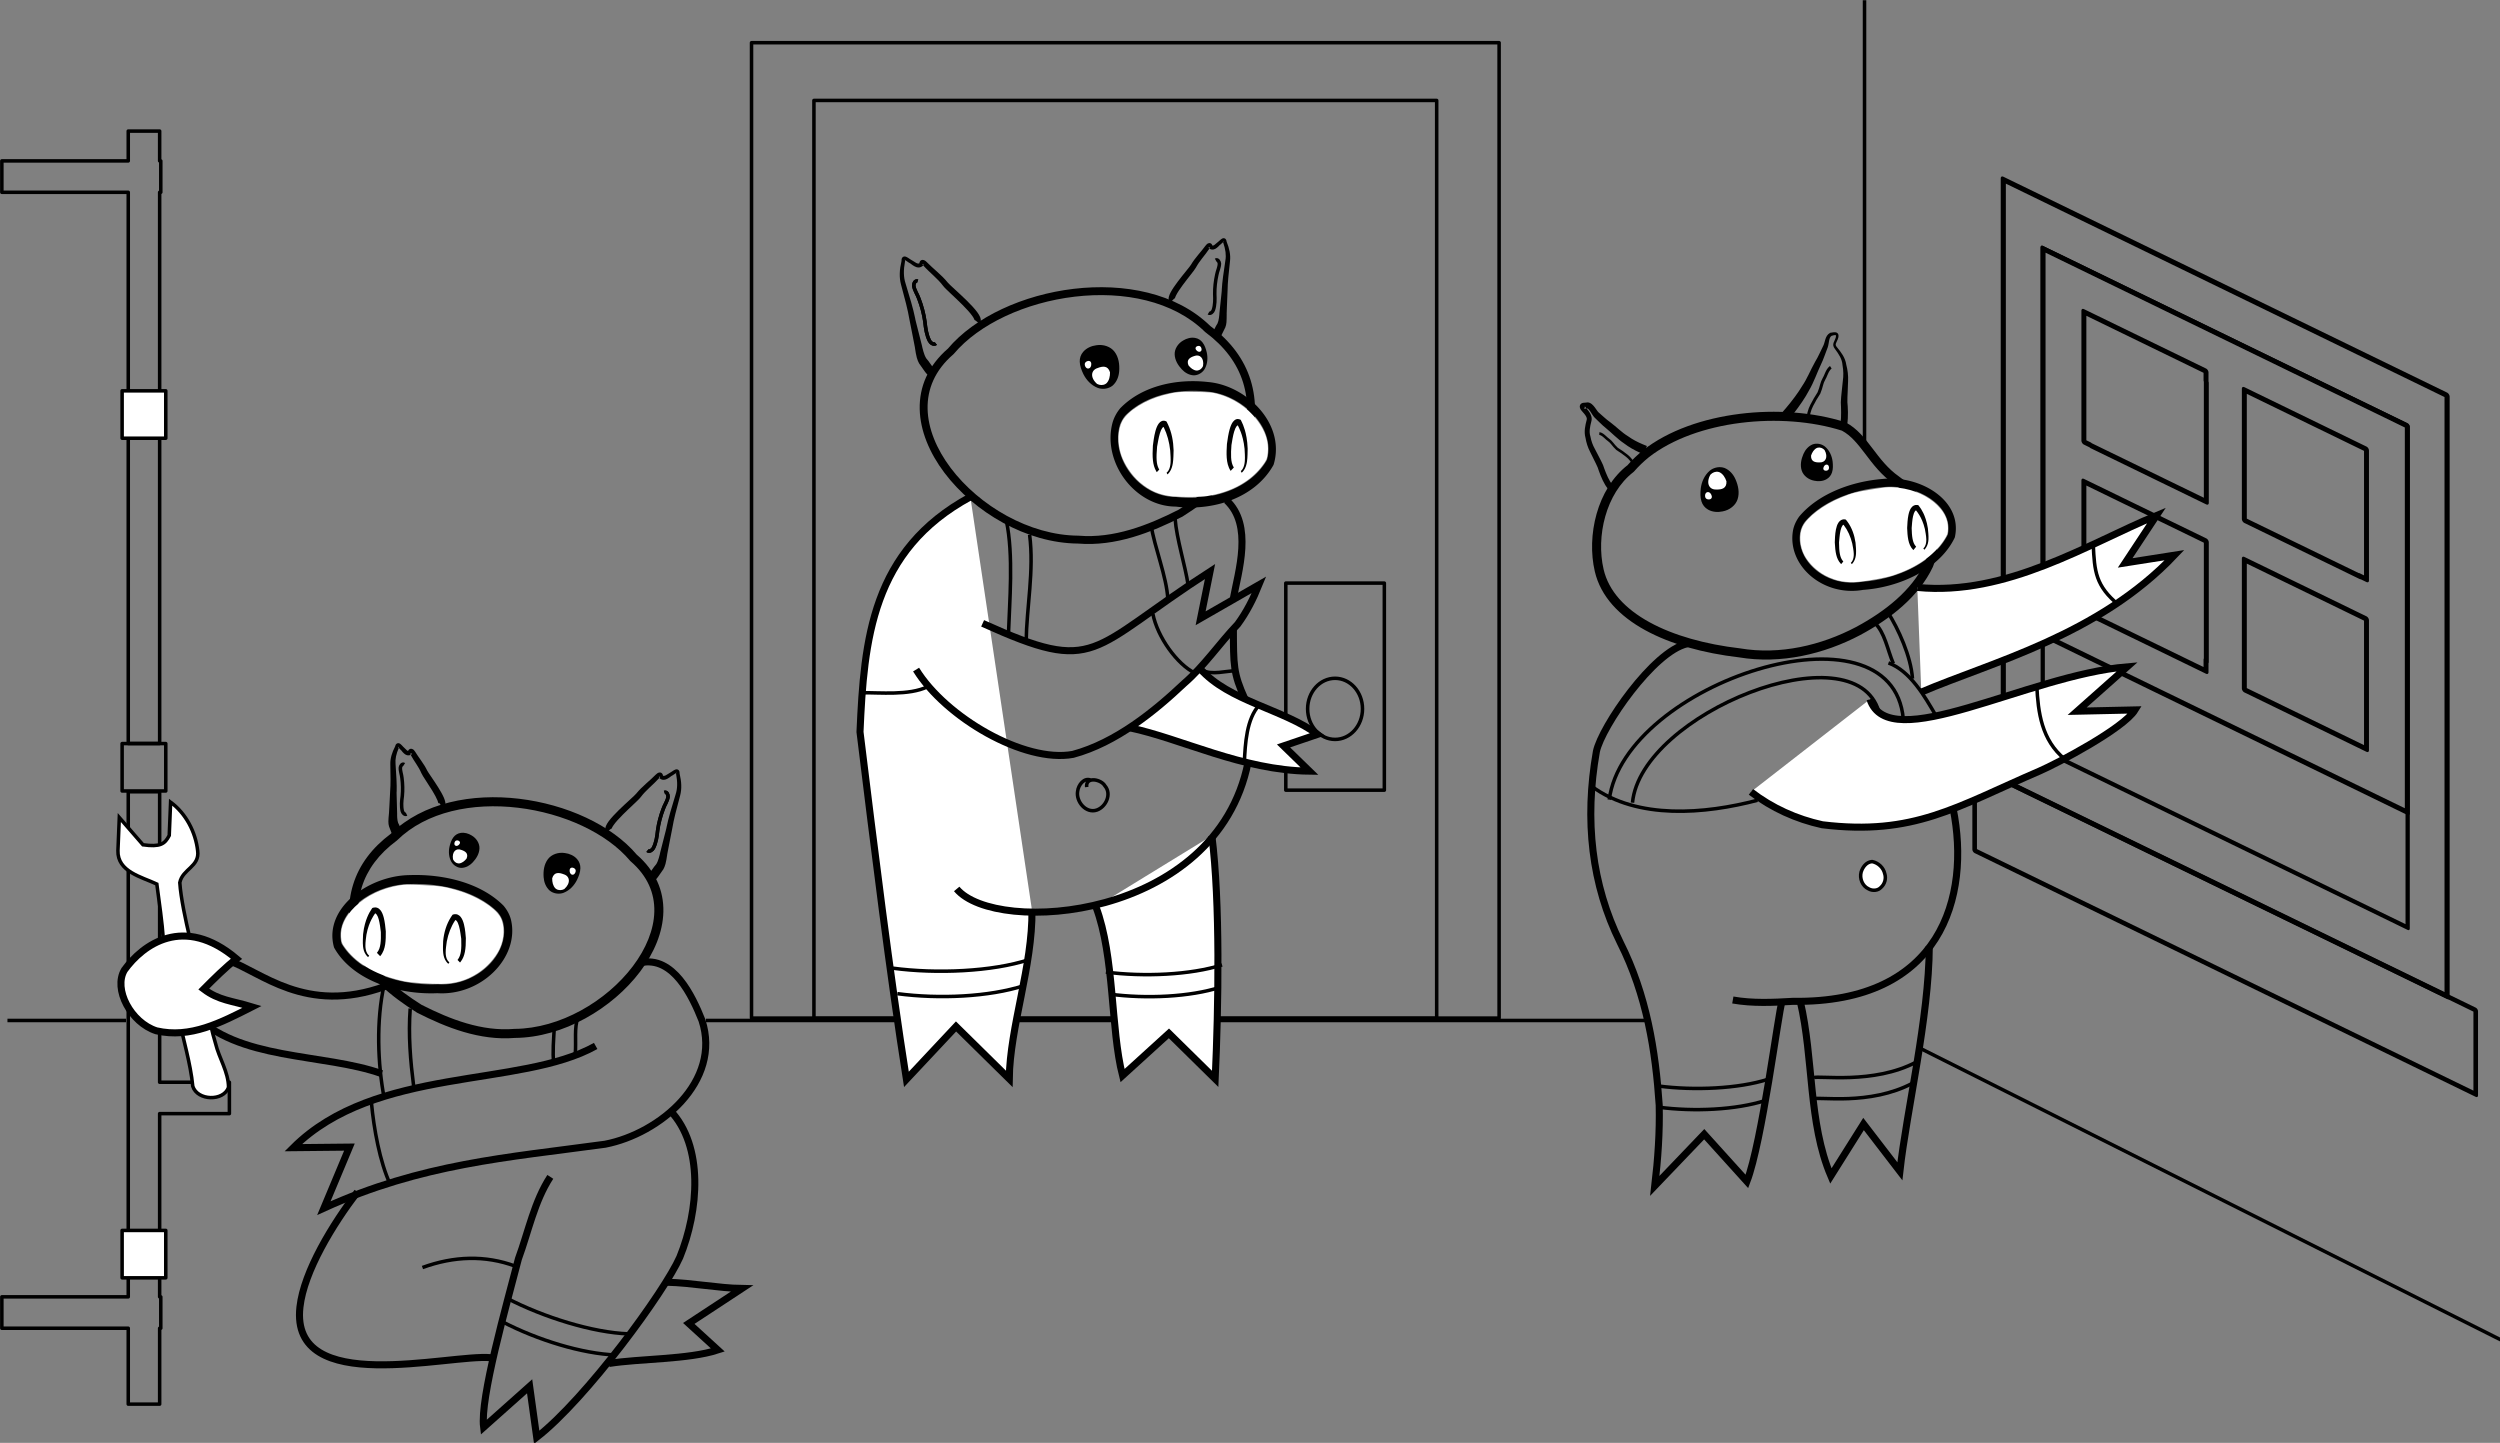 <?xml version="1.0" encoding="UTF-8" standalone="no"?>
<!-- Created with Inkscape (http://www.inkscape.org/) -->

<svg
   xmlns:dc="http://purl.org/dc/elements/1.1/"
   xmlns:cc="http://creativecommons.org/ns#"
   xmlns:rdf="http://www.w3.org/1999/02/22-rdf-syntax-ns#"
   xmlns:svg="http://www.w3.org/2000/svg"
   xmlns="http://www.w3.org/2000/svg"
   xmlns:sodipodi="http://sodipodi.sourceforge.net/DTD/sodipodi-0.dtd"
   xmlns:inkscape="http://www.inkscape.org/namespaces/inkscape"
   width="187.601mm"
   height="108.273mm"
   viewBox="0 0 664.728 383.645"
   id="svg21098"
   version="1.1"
   inkscape:version="0.91 r13725"
   sodipodi:docname="security-analysis-piggies.svg">
  <rect x="0" y="0" width="664.728" height="383.645" fill="#808080" stroke="none"/>
  <defs
     id="defs21100">
    <inkscape:path-effect
       end_linecap_type="butt"
       miter_limit="4"
       linejoin_type="extrp_arc"
       start_linecap_type="butt"
       interpolator_beta="0.2"
       interpolator_type="CubicBezierFit"
       sort_points="true"
       offset_points="3,1.284"
       is_visible="true"
       id="path-effect7696"
       effect="powerstroke" />
    <inkscape:path-effect
       end_linecap_type="butt"
       miter_limit="4"
       linejoin_type="extrp_arc"
       start_linecap_type="butt"
       interpolator_beta="0.2"
       interpolator_type="CubicBezierFit"
       sort_points="true"
       offset_points="0.219,1.326 | 5.125,0.347 | 9.171,0.954"
       is_visible="true"
       id="path-effect7700"
       effect="powerstroke" />
    <inkscape:path-effect
       effect="powerstroke"
       id="path-effect7706"
       is_visible="true"
       offset_points="0.219,1.145 | 5.382,0.696 | 9.171,0.824"
       sort_points="true"
       interpolator_type="CubicBezierFit"
       interpolator_beta="0.2"
       start_linecap_type="butt"
       linejoin_type="extrp_arc"
       miter_limit="4"
       end_linecap_type="butt" />
    <inkscape:path-effect
       effect="powerstroke"
       id="path-effect7667"
       is_visible="true"
       offset_points="2.947,-1.047"
       sort_points="true"
       interpolator_type="Linear"
       interpolator_beta="0.2"
       start_linecap_type="butt"
       linejoin_type="round"
       miter_limit="4.5"
       end_linecap_type="butt" />
    <inkscape:path-effect
       end_linecap_type="butt"
       miter_limit="4"
       linejoin_type="extrp_arc"
       start_linecap_type="butt"
       interpolator_beta="0.2"
       interpolator_type="CubicBezierFit"
       sort_points="true"
       offset_points="0.135,0.219 | 1.923,0.678 | 4,0.588"
       is_visible="true"
       id="path-effect7671"
       effect="powerstroke" />
    <inkscape:path-effect
       effect="powerstroke"
       id="path-effect7675"
       is_visible="true"
       offset_points="0.135,0.219 | 1.923,0.678 | 3.943,0.457"
       sort_points="true"
       interpolator_type="CubicBezierFit"
       interpolator_beta="0.2"
       start_linecap_type="butt"
       linejoin_type="extrp_arc"
       miter_limit="4"
       end_linecap_type="butt" />
    <inkscape:path-effect
       end_linecap_type="butt"
       miter_limit="4"
       linejoin_type="extrp_arc"
       start_linecap_type="butt"
       interpolator_beta="0.2"
       interpolator_type="CubicBezierFit"
       sort_points="true"
       offset_points="2.819,-1.119"
       is_visible="true"
       id="path-effect7670"
       effect="powerstroke" />
    <inkscape:path-effect
       effect="powerstroke"
       id="path-effect20948"
       is_visible="true"
       offset_points="2.947,-1.047"
       sort_points="true"
       interpolator_type="Linear"
       interpolator_beta="0.2"
       start_linecap_type="butt"
       linejoin_type="round"
       miter_limit="4.5"
       end_linecap_type="butt" />
    <inkscape:path-effect
       end_linecap_type="butt"
       miter_limit="4"
       linejoin_type="extrp_arc"
       start_linecap_type="butt"
       interpolator_beta="0.2"
       interpolator_type="CubicBezierFit"
       sort_points="true"
       offset_points="0.135,0.219 | 1.923,0.678 | 4,0.588"
       is_visible="true"
       id="path-effect20950"
       effect="powerstroke" />
    <inkscape:path-effect
       effect="powerstroke"
       id="path-effect20952"
       is_visible="true"
       offset_points="0.135,0.219 | 1.923,0.678 | 3.943,0.457"
       sort_points="true"
       interpolator_type="CubicBezierFit"
       interpolator_beta="0.2"
       start_linecap_type="butt"
       linejoin_type="extrp_arc"
       miter_limit="4"
       end_linecap_type="butt" />
    <inkscape:path-effect
       end_linecap_type="butt"
       miter_limit="4"
       linejoin_type="extrp_arc"
       start_linecap_type="butt"
       interpolator_beta="0.2"
       interpolator_type="CubicBezierFit"
       sort_points="true"
       offset_points="0.146,0.887 | 5,0.5 | 9.963,1.28"
       is_visible="true"
       id="path-effect7676"
       effect="powerstroke" />
    <inkscape:path-effect
       effect="powerstroke"
       id="path-effect7682"
       is_visible="true"
       offset_points="0.146,0.887 | 5,0.5 | 9.963,1.28"
       sort_points="true"
       interpolator_type="CubicBezierFit"
       interpolator_beta="0.2"
       start_linecap_type="butt"
       linejoin_type="extrp_arc"
       miter_limit="4"
       end_linecap_type="butt" />
    <inkscape:path-effect
       effect="powerstroke"
       id="path-effect8161"
       is_visible="true"
       offset_points="3,1.284"
       sort_points="true"
       interpolator_type="CubicBezierFit"
       interpolator_beta="0.2"
       start_linecap_type="butt"
       linejoin_type="extrp_arc"
       miter_limit="4"
       end_linecap_type="butt" />
    <inkscape:path-effect
       effect="powerstroke"
       id="path-effect20957"
       is_visible="true"
       offset_points="2.947,-1.047"
       sort_points="true"
       interpolator_type="Linear"
       interpolator_beta="0.2"
       start_linecap_type="butt"
       linejoin_type="round"
       miter_limit="4.5"
       end_linecap_type="butt" />
    <inkscape:path-effect
       end_linecap_type="butt"
       miter_limit="4"
       linejoin_type="extrp_arc"
       start_linecap_type="butt"
       interpolator_beta="0.2"
       interpolator_type="CubicBezierFit"
       sort_points="true"
       offset_points="0.135,0.219 | 1.923,0.678 | 4,0.588"
       is_visible="true"
       id="path-effect20959"
       effect="powerstroke" />
    <inkscape:path-effect
       effect="powerstroke"
       id="path-effect20961"
       is_visible="true"
       offset_points="0.135,0.219 | 1.923,0.678 | 3.943,0.457"
       sort_points="true"
       interpolator_type="CubicBezierFit"
       interpolator_beta="0.2"
       start_linecap_type="butt"
       linejoin_type="extrp_arc"
       miter_limit="4"
       end_linecap_type="butt" />
    <inkscape:path-effect
       effect="powerstroke"
       id="path-effect8152"
       is_visible="true"
       offset_points="0.146,0.887 | 5,0.5 | 9.963,1.28"
       sort_points="true"
       interpolator_type="CubicBezierFit"
       interpolator_beta="0.2"
       start_linecap_type="butt"
       linejoin_type="extrp_arc"
       miter_limit="4"
       end_linecap_type="butt" />
    <inkscape:path-effect
       end_linecap_type="butt"
       miter_limit="4"
       linejoin_type="extrp_arc"
       start_linecap_type="butt"
       interpolator_beta="0.2"
       interpolator_type="CubicBezierFit"
       sort_points="true"
       offset_points="0.146,0.887 | 5,0.5 | 9.963,1.28"
       is_visible="true"
       id="path-effect8148"
       effect="powerstroke" />
  </defs>
  <sodipodi:namedview
     id="base"
     pagecolor="#ffffff"
     bordercolor="#666666"
     borderopacity="1.0"
     inkscape:pageopacity="0.0"
     inkscape:pageshadow="2"
     inkscape:zoom="1.4"
     inkscape:cx="467.3639"
     inkscape:cy="103.25102"
     inkscape:document-units="px"
     inkscape:current-layer="g7657"
     showgrid="false"
     fit-margin-top="0"
     fit-margin-left="0"
     fit-margin-right="0"
     fit-margin-bottom="0"
     inkscape:window-width="2560"
     inkscape:window-height="1403"
     inkscape:window-x="2560"
     inkscape:window-y="0"
     inkscape:window-maximized="1" />
  <g
     inkscape:label="Layer 1"
     inkscape:groupmode="layer"
     id="layer1"
     transform="translate(1680.935,753.746)">
    <g
       transform="matrix(0.938,0,0,0.938,-1722.42,-864.815)"
       style="display:inline"
       id="g20799">
      <g
         style="display:inline;stroke-width:2"
         id="g7677"
         transform="matrix(0.343,0,0,0.38,409.06,248.598)">
        <path
           inkscape:connector-curvature="0"
           id="path7679"
           d="m 435.845,-11.465 c -0.452,0.076 -0.902,0.179 -1.342,0.315 -3.753,1.335 -6.288,4.196 -7.723,7.169 -1.906,3.915 -2.888,8.297 -1.45,12.359 1.341,3.833 5.521,6.822 10.394,7.632 3.344,0.667 7.116,0.424 10.096,-1.126 2.275,-1.125 3.825,-3.008 4.544,-5.028 0.97,-2.624 0.819,-5.387 0.533,-8.06 -0.558,-4.12 -2.471,-8.24 -6.199,-11.162 -2.297,-1.747 -5.688,-2.63 -8.854,-2.099 z"
           style="fill:#000000;fill-opacity:1;stroke:none;stroke-width:7.321;stroke-linecap:round;stroke-linejoin:round;stroke-miterlimit:4;stroke-dasharray:none;stroke-opacity:1" />
        <path
           id="path7681"
           d="m 438.646,-8.661 c 1.976,-0.393 4.111,0.349 5.571,1.771 3.265,5.336 0.726,9.425 -4.013,9.228 -3.884,0.109 -7.391,-0.632 -7.138,-5.104 0.862,-2.364 2.413,-4.627 4.746,-5.657 0.273,-0.104 0.552,-0.182 0.834,-0.238 z"
           style="fill:#ffffff;fill-opacity:1;stroke:none;stroke-width:6.655;stroke-linecap:round;stroke-linejoin:round;stroke-miterlimit:4;stroke-dasharray:none;stroke-opacity:1"
           inkscape:connector-curvature="0" />
        <path
           id="path7683"
           d="m 445.171,4.068 c 0.638,-0.22 1.343,-0.126 1.779,0.172 0.617,0.437 0.896,1.092 0.935,1.764 0.012,0.437 -0.002,0.89 -0.211,1.334 -0.157,0.341 -0.457,0.67 -0.876,0.883 -0.55,0.291 -1.221,0.376 -1.803,0.306 -0.851,-0.075 -1.548,-0.519 -1.73,-1.134 -0.196,-0.652 0.041,-1.385 0.435,-2.052 0.297,-0.507 0.787,-1.008 1.47,-1.273 z"
           style="fill:#ffffff;fill-opacity:1;stroke:none;stroke-width:6.655;stroke-linecap:round;stroke-linejoin:round;stroke-miterlimit:4;stroke-dasharray:none;stroke-opacity:1"
           inkscape:connector-curvature="0" />
      </g>
      <g
         style="display:inline;stroke-width:1.677"
         id="g7685"
         transform="matrix(-0.409,0,0,0.454,710.744,256.109)">
        <path
           style="fill:#000000;fill-opacity:1;stroke:none;stroke-width:6.137;stroke-linecap:round;stroke-linejoin:round;stroke-miterlimit:4;stroke-dasharray:none;stroke-opacity:1"
           d="m 435.845,-11.465 c -0.452,0.076 -0.902,0.179 -1.342,0.315 -3.753,1.335 -6.288,4.196 -7.723,7.169 -1.906,3.915 -2.888,8.297 -1.45,12.359 1.341,3.833 5.521,6.822 10.394,7.632 3.344,0.667 7.116,0.424 10.096,-1.126 2.275,-1.125 3.825,-3.008 4.544,-5.028 0.97,-2.624 0.819,-5.387 0.533,-8.06 -0.558,-4.12 -2.471,-8.24 -6.199,-11.162 -2.297,-1.747 -5.688,-2.63 -8.854,-2.099 z"
           id="path7687"
           inkscape:connector-curvature="0" />
        <path
           style="fill:#ffffff;fill-opacity:1;stroke:none;stroke-width:5.579;stroke-linecap:round;stroke-linejoin:round;stroke-miterlimit:4;stroke-dasharray:none;stroke-opacity:1"
           d="m 438.646,-8.661 c 1.976,-0.393 4.111,0.349 5.571,1.771 3.265,5.336 0.726,9.425 -4.013,9.228 -3.884,0.109 -7.391,-0.632 -7.138,-5.104 0.862,-2.364 2.413,-4.627 4.746,-5.657 0.273,-0.104 0.552,-0.182 0.834,-0.238 z"
           id="path7689"
           inkscape:connector-curvature="0" />
        <path
           style="fill:#ffffff;fill-opacity:1;stroke:none;stroke-width:5.579;stroke-linecap:round;stroke-linejoin:round;stroke-miterlimit:4;stroke-dasharray:none;stroke-opacity:1"
           d="m 445.171,4.068 c 0.638,-0.22 1.343,-0.126 1.779,0.172 0.617,0.437 0.896,1.092 0.935,1.764 0.012,0.437 -0.002,0.89 -0.211,1.334 -0.157,0.341 -0.457,0.67 -0.876,0.883 -0.55,0.291 -1.221,0.376 -1.803,0.306 -0.851,-0.075 -1.548,-0.519 -1.73,-1.134 -0.196,-0.652 0.041,-1.385 0.435,-2.052 0.297,-0.507 0.787,-1.008 1.47,-1.273 z"
           id="path7691"
           inkscape:connector-curvature="0" />
      </g>
      <path
         inkscape:connector-curvature="0"
         id="path7608"
         d="m 572.756,118.473 0,127.279"
         style="fill:none;fill-rule:evenodd;stroke:#000000;stroke-width:1px;stroke-linecap:butt;stroke-linejoin:miter;stroke-opacity:1" />
      <path
         sodipodi:nodetypes="cscccsccc"
         inkscape:connector-curvature="0"
         d="m 505.684,250.189 c -8.812,6.797 -11.727,20.144 -9.386,30.198 1.66,7.129 6.982,12.643 14.248,16.638 7.26,3.992 16.59,6.545 26.586,7.718 11.938,2.004 24.209,-0.937 34.403,-6.316 8.422,-4.514 16.58,-10.816 20.58,-19.288 0,0 0.016,-0.034 0.016,-0.034 0,0 0.014,-0.035 0.014,-0.035 1.886,-4.694 1.558,-9.664 -0.269,-14.148 -1.822,-4.472 -5.147,-8.503 -9.312,-11.414 -3.225,-2.254 -5.376,-5.125 -7.545,-7.979 -2.125,-2.796 -4.321,-5.658 -7.574,-7.37 -0.034,-0.018 -0.068,-0.036 -0.102,-0.053 -0.035,-0.011 -0.07,-0.023 -0.106,-0.034 -8.895,-2.835 -19.614,-3.627 -29.873,-2.341 -10.249,1.285 -20.157,4.66 -27.357,10.29 0,0 -0.01,0.008 -0.01,0.008 0,0 -0.01,0.008 -0.01,0.008 -1.626,1.322 -3.135,2.768 -4.49,4.328 z m 1.753,1.858 c 1.248,-1.437 2.645,-2.778 4.161,-4.011 6.713,-5.249 16.137,-8.513 26.086,-9.76 9.896,-1.24 20.195,-0.47 28.663,2.207 2.617,1.411 4.478,3.771 6.628,6.6 2.133,2.807 4.512,6.009 8.118,8.53 3.799,2.655 6.779,6.301 8.401,10.283 1.612,3.959 1.867,8.209 0.282,12.182 -3.659,7.721 -11.231,13.679 -19.448,18.083 -9.82,5.182 -21.533,7.946 -32.803,6.046 0,0 -0.032,-0.005 -0.032,-0.005 0,0 -0.032,-0.004 -0.032,-0.004 -9.796,-1.146 -18.79,-3.632 -25.68,-7.421 -6.892,-3.79 -11.55,-8.805 -12.985,-14.971 -2.18,-9.364 0.642,-21.558 8.454,-27.584 z"
         id="path7694"
         inkscape:original-d="m 506.46755,251.2055 c -8.31201,6.41114 -11.18053,19.18147 -8.92026,28.89093 3.09477,13.29417 19.96149,21.05912 39.76568,23.37556 11.60909,1.95763 23.60723,-0.89514 33.62262,-6.18026 8.32202,-4.46025 16.19206,-10.59562 20.01829,-18.7005 3.4866,-8.67705 -1.1607,-18.46583 -9.1245,-24.0312 -6.8314,-4.77402 -9.05965,-12.1489 -14.98196,-15.26546 -17.38461,-5.54097 -42.12773,-3.14868 -56.04979,7.73728 -1.57286,1.27897 -3.02783,2.67345 -4.33008,4.17365 z"
         inkscape:path-effect="#path-effect7696"
         style="display:inline;fill:#000000;fill-rule:evenodd;stroke:none;stroke-width:1px;stroke-linecap:butt;stroke-linejoin:miter;stroke-opacity:1" />
      <path
         style="display:inline;fill:#000000;fill-rule:evenodd;stroke:none;stroke-width:0.857px;stroke-linecap:butt;stroke-linejoin:miter;stroke-opacity:1"
         d="m 551.423,237.046 c 0.396,-0.426 0.842,-0.923 1.281,-1.481 1.557,-1.978 3.357,-4.6 4.321,-6.486 1.357,-2.285 2.309,-5.122 3.347,-7.278 l -0.009,0.017 c 0.783,-1.591 1.345,-3.41 1.954,-4.934 -0.043,0.108 -0.085,0.215 -0.127,0.323 0.052,-0.115 0.098,-0.232 0.139,-0.351 0.209,-0.615 0.3,-1.486 0.406,-1.982 0.12,-0.562 0.294,-0.985 0.655,-1.248 0.384,-0.105 0.714,-0.238 1.029,-0.235 0.131,0.001 0.179,0.031 0.193,0.048 0.032,0.037 0.088,0.178 0.017,0.535 -0.042,0.16 -0.091,0.309 -0.144,0.448 -0.115,0.301 -0.415,0.898 -0.503,1.153 -0.089,0.259 -0.137,0.538 -0.072,0.853 0.062,0.305 0.224,0.608 0.488,0.934 1.056,1.415 2.016,2.845 2.118,4.567 0,0 5.7e-4,0.01 5.7e-4,0.01 0.003,0.018 0.006,0.036 0.01,0.054 0.258,1.466 0.289,2.941 0.076,4.389 0,0 8.5e-4,-0.006 8.5e-4,-0.006 0,0 -0.004,0.043 -0.004,0.043 -0.158,1.9 -0.49,4.013 -0.564,6.029 0,0 -7e-4,0.019 -7e-4,0.019 0,0 0.003,0.061 0.003,0.061 0.018,0.358 0.035,0.75 0.048,1.164 0.063,2.042 0.073,4.482 -0.399,6.013 l 1.823,0.562 c 0.585,-1.898 0.615,-4.621 0.482,-6.667 -0.028,-0.424 -0.06,-0.824 -0.095,-1.188 -0.018,-2.029 0.167,-3.775 0.195,-5.922 l -0.003,0.038 c 0.09,-1.626 -0.106,-3.224 -0.512,-4.756 -0.279,-2.006 -1.51,-3.555 -2.581,-4.875 0,0 -0.01,-0.013 -0.01,-0.013 0,0 -6.7e-4,-7.5e-4 -6.7e-4,-7.5e-4 -0.235,-0.262 -0.338,-0.457 -0.378,-0.611 -0.039,-0.15 -0.029,-0.296 0.03,-0.48 0.107,-0.336 0.275,-0.578 0.494,-1.116 0.066,-0.161 0.129,-0.337 0.184,-0.531 0,0 0.001,-0.005 0.001,-0.005 0,0 0.003,-0.013 0.003,-0.013 0.095,-0.421 0.095,-0.792 -0.075,-1.079 -0.182,-0.308 -0.49,-0.417 -0.76,-0.448 -0.475,-0.055 -1.153,0.122 -1.373,0.137 -0.016,0.001 -0.032,0.002 -0.048,0.002 -0.037,0.018 -0.074,0.037 -0.11,0.057 -0.747,0.411 -1.079,1.118 -1.296,1.783 -0.238,0.732 -0.317,1.276 -0.567,1.782 l 0.012,-0.028 c -0.828,1.638 -1.444,3.165 -2.336,4.606 0,0 0.005,-0.008 0.005,-0.008 0,0 -0.014,0.025 -0.014,0.025 -1.42,2.526 -2.241,4.773 -3.723,6.94 0,0 -0.002,0.003 -0.002,0.003 -0.013,0.021 -0.025,0.043 -0.038,0.064 -0.962,1.631 -2.782,4.092 -4.343,5.922 -0.437,0.512 -0.822,0.98 -1.172,1.357 l 1.944,1.804 z"
         id="path7698"
         inkscape:connector-curvature="0"
         inkscape:path-effect="#path-effect7700"
         inkscape:original-d="m 550.45154,236.14343 c 1.69639,-1.82726 4.32937,-5.37473 5.5595,-7.62483 1.42329,-2.23104 2.32526,-4.78982 3.55384,-7.14055 0.83681,-1.52081 1.42698,-3.18418 2.14508,-4.76964 0.45715,-1.14479 0.34562,-2.73692 1.48159,-3.41144 0.64782,-0.11439 2.11768,-0.70787 1.78127,0.85618 -0.38923,1.43147 -1.28883,1.89135 -0.27615,3.07626 1.0686,1.37335 2.16899,2.87058 2.35302,4.74705 0.33295,1.50078 0.44711,3.03926 0.29553,4.57834 -0.0953,2.00533 -0.35174,4.00008 -0.37947,6.00667 0.15368,2.12101 0.26899,5.45845 -0.36817,7.52528"
         sodipodi:nodetypes="ccccccccccc" />
      <path
         style="display:inline;fill:none;fill-rule:evenodd;stroke:#000000;stroke-width:0.857px;stroke-linecap:butt;stroke-linejoin:miter;stroke-opacity:1"
         d="m 556.84,236.542 c 0.089,-1.571 0.775,-2.989 1.534,-4.282 0.41,-0.877 1.004,-1.62 1.462,-2.461 0.337,-0.765 0.559,-1.587 0.783,-2.399 0.235,-1.052 0.896,-1.892 1.256,-2.887 0.319,-0.735 0.667,-1.513 1.298,-1.975 l -0.029,0.015 -0.008,0.004"
         id="path7702"
         inkscape:connector-curvature="0"
         sodipodi:nodetypes="cccccccc" />
      <g
         style="stroke-width:0.95"
         transform="matrix(0.999,0,0,1.11,-7.948,59.375)"
         id="g7749">
        <path
           style="display:inline;fill:#000000;fill-rule:evenodd;stroke:none;stroke-width:0.703px;stroke-linecap:butt;stroke-linejoin:miter;stroke-opacity:1"
           d="m 519.521,167.075 c -0.411,-0.144 -0.815,-0.299 -1.218,-0.451 -1.437,-0.543 -2.809,-1.185 -4.069,-2 -0.015,-0.01 -0.031,-0.02 -0.046,-0.03 0,0 -0.018,-0.01 -0.018,-0.01 -1.846,-1.018 -3.136,-2.286 -5.098,-3.615 -0.139,-0.094 -0.278,-0.186 -0.419,-0.277 0.132,0.091 0.265,0.179 0.401,0.264 -1.136,-0.714 -2.044,-1.555 -3.241,-2.461 l 0.033,0.027 c -0.283,-0.217 -0.575,-0.684 -1.097,-1.307 -0.423,-0.504 -1.103,-1.234 -2.045,-1.275 l 0.104,0.004 -0.361,0.024 c -0.514,0.034 0.399,0.005 -0.326,0.036 -0.17,0.007 -0.446,0.012 -0.676,0.051 -0.118,0.02 -0.281,0.057 -0.438,0.139 -0.168,0.088 -0.377,0.254 -0.472,0.543 -0.091,0.276 -0.032,0.532 0.041,0.707 0.07,0.169 0.182,0.333 0.301,0.48 0,0 0.02,0.024 0.02,0.024 0,0 0.007,0.008 0.007,0.008 0.363,0.397 0.657,0.664 0.991,1.055 0.092,0.107 0.175,0.213 0.25,0.317 0.325,0.455 0.404,0.792 0.306,1.081 0,0 -0.004,0.012 -0.004,0.012 0,0 -0.005,0.019 -0.005,0.019 -0.378,1.315 -0.834,2.953 -0.327,4.57 0.22,1.209 0.639,2.417 1.286,3.534 0.767,1.492 1.509,2.633 2.183,4.049 0.096,0.264 0.204,0.551 0.323,0.853 0.584,1.482 1.49,3.432 2.589,4.58 l 1.19,-1.139 c -0.849,-0.887 -1.651,-2.578 -2.249,-4.052 -0.121,-0.297 -0.23,-0.581 -0.328,-0.841 0,0 -0.016,-0.042 -0.016,-0.042 0,0 -0.015,-0.03 -0.015,-0.03 -0.686,-1.398 -1.628,-2.841 -2.319,-4.108 0,0 -0.015,-0.028 -0.015,-0.028 0,0 -0.006,-0.01 -0.006,-0.01 -0.588,-0.938 -0.992,-1.975 -1.223,-3.079 -0.004,-0.019 -0.008,-0.038 -0.012,-0.057 -0.004,-0.012 -0.009,-0.024 -0.013,-0.035 -0.403,-1.145 -0.122,-2.395 0.27,-3.775 0.297,-0.908 -0.068,-1.704 -0.481,-2.299 -0.1,-0.144 -0.207,-0.283 -0.315,-0.414 -0.293,-0.356 -0.75,-0.829 -0.974,-1.086 -0.088,-0.117 -0.061,-0.102 -0.078,-0.129 0.005,0.008 0.056,0.128 8e-5,0.3 -0.059,0.183 -0.187,0.271 -0.241,0.302 -0.047,0.026 -0.058,0.023 -0.011,0.02 0.12,-0.009 0.231,-0.004 0.477,3.9e-4 0.129,0.002 0.327,0.007 0.526,-0.018 0.167,0.049 0.424,0.24 0.803,0.738 0.303,0.398 0.804,1.192 1.233,1.585 0,0 3.7e-4,3.3e-4 3.7e-4,3.3e-4 0,0 0.032,0.027 0.032,0.027 0.967,0.808 2.071,1.894 3.243,2.715 l -0.018,-0.012 c 1.495,1.086 3.264,2.761 5.099,3.857 1.391,0.962 2.887,1.712 4.41,2.335 0.43,0.176 0.867,0.33 1.302,0.482 l 0.756,-2.162 z"
           id="path7704"
           inkscape:connector-curvature="0"
           inkscape:path-effect="#path-effect7706"
           inkscape:original-d="m 519.14278,168.1556 c -1.92762,-0.67378 -3.80778,-1.4989 -5.50823,-2.64056 -1.84562,-1.05808 -3.3898,-2.53686 -5.12196,-3.75015 -1.15352,-0.76968 -2.16034,-1.72961 -3.24196,-2.58806 -0.73289,-0.64215 -1.50202,-2.39411 -2.61318,-2.45764 -0.54525,0.15458 -1.99846,-0.21849 -1.22305,0.76349 0.77342,0.86921 2.07158,1.94254 1.6654,3.14693 -0.38839,1.35775 -0.76115,2.81451 -0.2915,4.20613 0.22999,1.18048 0.64383,2.30809 1.26618,3.33961 0.73079,1.38109 1.58439,2.69622 2.2626,4.10277 0.57345,1.55322 1.57493,3.9513 2.75058,5.179"
           sodipodi:nodetypes="ccccccccccc" />
        <path
           style="display:inline;fill:none;fill-rule:evenodd;stroke:#000000;stroke-width:0.703px;stroke-linecap:butt;stroke-linejoin:miter;stroke-opacity:1"
           d="m 515.61,171.481 c -0.584,-1.076 -1.586,-1.829 -2.603,-2.466 -0.608,-0.47 -1.317,-0.779 -1.952,-1.206 -0.514,-0.417 -0.958,-0.918 -1.399,-1.41 -0.529,-0.657 -1.321,-1.01 -1.929,-1.582 -0.491,-0.403 -1.018,-0.826 -1.664,-0.923 l 0.027,0 0.007,0"
           id="path7709"
           inkscape:connector-curvature="0"
           sodipodi:nodetypes="cccccccc" />
      </g>
      <g
         style="stroke-width:0.95"
         transform="matrix(0.999,0,0,1.11,-4.591,54.863)"
         id="g7743">
        <path
           inkscape:connector-curvature="0"
           d="m 559.707,193.032 c -0.75,3.617 0.986,7.185 4.315,9.707 3.326,2.52 8.141,3.898 13.202,3.079 a 1.046,1.047 38.671 0 1 0.103,-0.011 c 4.872,-0.298 10.009,-1.537 14.404,-3.621 4.356,-2.066 7.905,-4.925 9.835,-8.427 0.404,-1.806 0.11,-3.462 -0.697,-4.954 -0.835,-1.544 -2.236,-2.937 -4.056,-4.09 -3.256,-2.062 -7.696,-3.256 -12.023,-3.158 -0.512,0.011 -1.022,0.041 -1.528,0.089 a 1.051,1.042 39.987 0 1 -0.025,0.002 c -8.353,0.595 -17.224,3.526 -22.275,8.899 -0.633,0.815 -1.07,1.666 -1.257,2.501 z m -2.046,-0.442 c 0.275,-1.224 0.893,-2.367 1.681,-3.371 a 1.046,1.047 85.601 0 1 0.059,-0.069 c 5.551,-5.934 15.052,-8.973 23.674,-9.59 0.553,-0.052 1.109,-0.085 1.667,-0.097 4.703,-0.106 9.556,1.181 13.191,3.483 2.034,1.289 3.737,2.928 4.784,4.865 1.056,1.953 1.43,4.185 0.854,6.569 a 1.047,1.047 0 0 1 -0.096,0.25 c -2.2,4.086 -6.203,7.238 -10.852,9.444 -4.644,2.203 -10.01,3.5 -15.116,3.818 -5.602,0.891 -10.974,-0.627 -14.748,-3.486 -3.783,-2.866 -6.06,-7.177 -5.101,-11.801 z"
           id="path7665"
           inkscape:original-d="m 558.68224,192.81966 c -1.70958,8.24048 8.02744,15.75899 18.70856,14.03228 9.99309,-0.61135 21.04821,-5.07338 25.16237,-12.71653 2.0484,-8.482 -9.39909,-14.4859 -19.3911,-13.53093 -8.49835,0.60543 -17.69671,3.59592 -22.99679,9.26154 -0.7184,0.91466 -1.25084,1.91815 -1.48304,2.95364 z"
           inkscape:path-effect="#path-effect7667"
           style="display:inline;fill:#000000;fill-rule:evenodd;stroke:none;stroke-width:3.568;stroke-linecap:butt;stroke-linejoin:miter;stroke-miterlimit:4;stroke-dasharray:none;stroke-opacity:1" />
        <path
           style="fill:#ffffff;fill-opacity:1;stroke:none;stroke-width:0.95;stroke-linecap:round;stroke-linejoin:round;stroke-miterlimit:4;stroke-dasharray:none;stroke-opacity:1"
           d="m 576.402,205.824 c -3.67,0.319 -6.615,-0.166 -9.6,-1.58 -2.379,-1.127 -4.608,-3.044 -5.823,-5.007 -1.47,-2.376 -1.722,-5.441 -0.618,-7.513 1.298,-2.437 5.903,-5.586 10.809,-7.392 3.249,-1.196 4.23,-1.429 8.829,-2.096 3.892,-0.564 4.446,-0.617 5.888,-0.557 4.565,0.188 8.756,1.561 11.813,3.868 2.629,1.985 3.955,4.241 3.91,6.654 -0.024,1.296 -0.153,1.635 -1.14,2.988 -2.929,4.015 -7.898,7.094 -14.624,9.062 -1.645,0.481 -6.85,1.349 -9.444,1.574 z"
           id="path7741"
           inkscape:connector-curvature="0" />
        <path
           inkscape:original-d="m 594.75712,197.48237 c 1.48983,-1.36752 0.9538,-3.52195 0.716,-5.23992 -0.41487,-1.94896 -1.2616,-3.84315 -2.64026,-5.3514 -2.01955,-0.23611 -2.05877,3.99175 -2.17013,5.19069 0.0814,2.61031 0.37394,4.17625 1.51743,5.21886"
           inkscape:path-effect="#path-effect7671"
           sodipodi:nodetypes="ccccc"
           inkscape:connector-curvature="0"
           id="path7669"
           d="m 594.905,197.644 c 0.216,-0.198 0.384,-0.419 0.536,-0.639 0.441,-0.64 0.587,-1.366 0.63,-2.004 0.064,-0.956 -0.12,-2.282 -0.166,-2.819 0,0 2.7e-4,0.003 2.7e-4,0.003 0,0 -0.006,-0.034 -0.006,-0.034 -0.302,-1.795 -0.871,-3.089 -1.279,-3.859 -0.419,-0.789 -0.861,-1.393 -1.28,-1.865 -0.049,-0.056 -0.099,-0.11 -0.15,-0.165 -0.091,-0.024 -0.184,-0.042 -0.277,-0.054 -0.68,-0.086 -1.326,0.169 -1.805,0.808 -0.321,0.428 -0.561,1.017 -0.733,1.777 -0.114,0.506 -0.193,1.071 -0.249,1.676 -0.066,0.729 -0.066,1.057 -0.102,1.553 -0.001,0.016 -0.002,0.032 -0.004,0.048 0,0 0.001,0.031 0.001,0.031 0.038,0.97 0.112,2.06 0.318,2.979 0.214,0.951 0.601,1.898 1.443,2.655 l 0.793,-0.869 c -0.581,-0.541 -0.86,-1.229 -1.029,-2.046 -0.165,-0.802 -0.22,-1.755 -0.243,-2.711 0.46,-4.219 -0.349,2.902 0.137,-1.514 0.062,-0.567 0.142,-1.059 0.248,-1.493 0.161,-0.656 0.351,-1.036 0.518,-1.252 0.119,-0.154 0.228,-0.229 0.335,-0.26 0.316,0.353 0.673,0.797 1.017,1.324 0.421,0.645 1.057,1.772 1.487,3.419 l -0.005,-0.031 c 0.117,0.616 0.393,1.779 0.414,2.684 0.013,0.575 -0.059,1.211 -0.385,1.784 -0.114,0.201 -0.275,0.379 -0.462,0.55 l 0.296,0.323 z"
           style="display:inline;fill:#000000;fill-rule:evenodd;stroke:none;stroke-width:0.871px;stroke-linecap:butt;stroke-linejoin:miter;stroke-opacity:1" />
        <path
           style="display:inline;fill:#000000;fill-rule:evenodd;stroke:none;stroke-width:0.871px;stroke-linecap:butt;stroke-linejoin:miter;stroke-opacity:1"
           d="m 574.331,201.317 c 0.216,-0.198 0.384,-0.419 0.536,-0.639 0.413,-0.599 0.587,-1.292 0.642,-2.003 0.074,-0.962 -0.072,-1.988 -0.136,-2.825 0,0 5.1e-4,0.007 5.1e-4,0.007 0,0 -0.006,-0.041 -0.006,-0.041 -0.302,-1.877 -1.009,-3.768 -2.279,-5.331 -0.105,-0.129 -0.214,-0.256 -0.326,-0.381 -0.051,-0.056 -0.102,-0.112 -0.154,-0.167 -0.089,-0.022 -0.179,-0.039 -0.27,-0.05 -0.795,-0.096 -1.399,0.277 -1.798,0.808 -0.373,0.497 -0.592,1.153 -0.73,1.774 -0.14,0.632 -0.214,1.307 -0.255,1.881 -0.039,0.54 -0.054,1.108 -0.064,1.349 -9.2e-4,0.021 -0.002,0.042 -0.003,0.062 0,0 6e-4,0.012 6e-4,0.012 0.126,2.474 0.442,4.165 1.599,5.333 0.069,0.069 0.137,0.139 0.21,0.205 l 0.616,-0.676 c -0.057,-0.052 -0.113,-0.104 -0.163,-0.16 -0.816,-0.905 -1.034,-2.272 -1.063,-4.688 0.039,-0.305 0.08,-0.816 0.137,-1.329 0.061,-0.549 0.144,-1.14 0.28,-1.686 0.139,-0.557 0.315,-0.988 0.521,-1.255 0.114,-0.148 0.22,-0.229 0.338,-0.263 0.027,0.031 0.054,0.063 0.081,0.094 1.128,1.331 1.922,2.945 2.386,4.665 l -0.006,-0.034 c 0.175,0.883 0.414,1.79 0.444,2.678 0.022,0.637 -0.067,1.247 -0.372,1.785 -0.114,0.201 -0.275,0.379 -0.462,0.55 l 0.296,0.323 z"
           id="path7673"
           inkscape:connector-curvature="0"
           sodipodi:nodetypes="ccccc"
           inkscape:path-effect="#path-effect7675"
           inkscape:original-d="m 574.18291,201.15549 c 1.48983,-1.36752 0.95379,-3.52194 0.71601,-5.23992 -0.41488,-1.94896 -1.2616,-3.84315 -2.64027,-5.35138 -2.01955,-0.23612 -2.05877,3.99173 -2.17014,5.19068 0.0814,2.61031 0.37396,4.17624 1.51744,5.21886" />
      </g>
      <g
         transform="matrix(0.999,0.486,0,1.112,-77.378,-201.224)"
         id="g7607">
        <rect
           y="-172.109"
           x="701.35"
           height="127.931"
           width="103.547"
           id="rect9082-4"
           style="display:inline;fill:none;fill-opacity:1;stroke:#000000;stroke-width:1.206;stroke-linecap:round;stroke-linejoin:round;stroke-miterlimit:4;stroke-dasharray:none;stroke-opacity:1"
           transform="scale(1,-1)" />
        <rect
           style="display:inline;fill:none;fill-opacity:1;stroke:#000000;stroke-width:1.304;stroke-linecap:round;stroke-linejoin:round;stroke-miterlimit:4;stroke-dasharray:none;stroke-opacity:1"
           id="rect9078-4"
           width="142.178"
           height="21.439"
           x="682.035"
           y="184.733" />
        <path
           style="display:inline;fill:none;fill-opacity:1;stroke:#000000;stroke-width:1.404;stroke-linecap:round;stroke-linejoin:round;stroke-miterlimit:4;stroke-dasharray:none;stroke-opacity:1"
           d="m 701.449,44.277 0,98.464 103.349,0 0,-98.464 -103.349,0 z m 11.58,11.028 34.659,0 0,2.604 0.082,0 0,30.609 -32.821,0 0,-0.077 -1.92,0 0,-33.136 z m 45.529,0 34.662,0 0,33.136 -1.923,0 0,0.077 -32.739,0 0,-33.213 z m -45.529,43.273 34.741,0 0,30.532 -0.082,0 0,2.604 -34.659,0 0,-33.136 z m 45.529,0 34.662,0 0,33.136 -34.662,0 0,-33.136 z"
           id="rect9084-7"
           inkscape:connector-curvature="0" />
        <rect
           transform="scale(1,-1)"
           style="display:inline;fill:none;fill-opacity:1;stroke:#000000;stroke-width:1.455;stroke-linecap:round;stroke-linejoin:round;stroke-miterlimit:4;stroke-dasharray:none;stroke-opacity:1"
           id="rect7604"
           width="125.925"
           height="153.138"
           x="690.161"
           y="-184.712" />
      </g>
      <path
         sodipodi:nodetypes="cccccscc"
         inkscape:connector-curvature="0"
         id="path7756"
         d="m 574.305,316.621 c 5.345,16.314 44.514,-6.804 72.903,-9.197 l -7.086,6.294 -7.086,6.294 16.402,-0.362 c -3.24,5.269 -22.154,15.209 -27.048,17.318 -23.64,10.185 -35.68,18.394 -61.611,15.235 -7.307,-1.598 -14.295,-4.747 -20.222,-9.325"
         style="fill:#ffffff;fill-rule:evenodd;stroke:#000000;stroke-width:2;stroke-linecap:butt;stroke-linejoin:miter;stroke-miterlimit:4;stroke-dasharray:none;stroke-opacity:1" />
      <path
         sodipodi:nodetypes="ccccc"
         inkscape:connector-curvature="0"
         id="path7764"
         d="m 587.717,284.928 c 25.296,2.505 48.549,-12.426 67.791,-20.384 l -8.866,13.435 13.98,-2.196 c -21.577,22.762 -51.837,30.302 -71.77,38.815"
         style="fill:#ffffff;fill-rule:evenodd;stroke:#000000;stroke-width:2;stroke-linecap:butt;stroke-linejoin:miter;stroke-miterlimit:4;stroke-dasharray:none;stroke-opacity:1" />
      <path
         sodipodi:nodetypes="cc"
         inkscape:connector-curvature="0"
         id="path7610"
         d="m 244.339,407.68 267.606,0"
         style="fill:none;fill-rule:evenodd;stroke:#000000;stroke-width:1;stroke-linecap:butt;stroke-linejoin:miter;stroke-miterlimit:4;stroke-dasharray:none;stroke-opacity:1" />
      <path
         sodipodi:nodetypes="cccccccc"
         inkscape:connector-curvature="0"
         id="path7768"
         d="m 522.455,300.906 c -9.586,2.148 -24.22,23.546 -25.7,30.504 -3.44,19.501 -1.34,37.801 6.734,54.142 7.525,14.911 10.051,30.791 11.066,46.144 0.174,7.639 -0.361,15.282 -1.25,22.865 l 14.008,-14.639 12.101,13.393 c 4.354,-11.401 8.826,-47.483 9.962,-51.077"
         style="fill:none;fill-rule:evenodd;stroke:#000000;stroke-width:2;stroke-linecap:butt;stroke-linejoin:miter;stroke-miterlimit:4;stroke-dasharray:none;stroke-opacity:1" />
      <path
         sodipodi:nodetypes="ccccc"
         inkscape:connector-curvature="0"
         id="path7772"
         d="m 591.118,386.59 c -0.088,20.389 -6.394,46.475 -8.341,63.843 l -10.298,-13.403 -9.265,14.73 c -6.424,-15.121 -4.856,-33.214 -8.687,-49.554"
         style="fill:none;fill-rule:evenodd;stroke:#000000;stroke-width:2;stroke-linecap:butt;stroke-linejoin:miter;stroke-miterlimit:4;stroke-dasharray:none;stroke-opacity:1" />
      <path
         sodipodi:nodetypes="cc"
         inkscape:connector-curvature="0"
         id="path7774"
         d="m 579.546,306.326 c 6.251,2.307 10.357,9.683 13.3,14.685"
         style="fill:none;fill-rule:evenodd;stroke:#000000;stroke-width:1px;stroke-linecap:butt;stroke-linejoin:miter;stroke-opacity:1" />
      <path
         sodipodi:nodetypes="ccc"
         inkscape:connector-curvature="0"
         id="path7780"
         d="m 535.423,401.873 c 5.617,0.99 11.385,0.71 17.051,0.382 42.027,0.574 50.394,-29.624 45.414,-54.547"
         style="fill:none;fill-rule:evenodd;stroke:#000000;stroke-width:2;stroke-linecap:butt;stroke-linejoin:miter;stroke-miterlimit:4;stroke-dasharray:none;stroke-opacity:1" />
      <path
         sodipodi:nodetypes="cc"
         inkscape:connector-curvature="0"
         id="path7555"
         d="m 514.425,432.269 c 9.966,1.315 21.912,0.76 30.183,-1.895"
         style="fill:none;fill-rule:evenodd;stroke:#000000;stroke-width:1px;stroke-linecap:butt;stroke-linejoin:miter;stroke-opacity:1" />
      <path
         sodipodi:nodetypes="cc"
         inkscape:connector-curvature="0"
         id="path7557"
         d="m 558.345,429.905 c 1.15,-0.729 15.897,2.024 28.077,-4.47"
         style="fill:none;fill-rule:evenodd;stroke:#000000;stroke-width:1px;stroke-linecap:butt;stroke-linejoin:miter;stroke-opacity:1" />
      <path
         style="fill:none;fill-rule:evenodd;stroke:#000000;stroke-width:1px;stroke-linecap:butt;stroke-linejoin:miter;stroke-opacity:1"
         d="m 514.425,426.269 c 9.966,1.315 22.619,0.76 30.89,-1.895"
         id="path7566"
         inkscape:connector-curvature="0"
         sodipodi:nodetypes="cc" />
      <path
         style="fill:none;fill-rule:evenodd;stroke:#000000;stroke-width:1px;stroke-linecap:butt;stroke-linejoin:miter;stroke-opacity:1"
         d="m 558.345,423.905 c 1.15,-0.729 16.958,2.024 29.138,-4.47"
         id="path7568"
         inkscape:connector-curvature="0"
         sodipodi:nodetypes="cc" />
      <path
         sodipodi:nodetypes="cc"
         inkscape:connector-curvature="0"
         id="path7570"
         d="m 621.595,312.827 c 0.348,7.504 1.358,15.406 7.939,20.778"
         style="fill:none;fill-rule:evenodd;stroke:#000000;stroke-width:1px;stroke-linecap:butt;stroke-linejoin:miter;stroke-opacity:1" />
      <path
         style="fill:none;fill-rule:evenodd;stroke:#000000;stroke-width:1px;stroke-linecap:butt;stroke-linejoin:miter;stroke-opacity:1"
         d="m 637.595,272.827 c 0.348,7.504 0.65,11.693 7.231,17.066"
         id="path7578"
         inkscape:connector-curvature="0"
         sodipodi:nodetypes="cc" />
      <rect
         y="130.521"
         x="257.258"
         height="276.479"
         width="211.915"
         id="rect7606"
         style="fill:none;fill-opacity:1;stroke:#000000;stroke-width:1;stroke-linecap:round;stroke-linejoin:round;stroke-miterlimit:4;stroke-dasharray:none;stroke-opacity:1" />
      <rect
         y="283.704"
         x="408.708"
         height="58.69"
         width="27.931"
         id="rect7750"
         style="fill:none;fill-opacity:1;stroke:#000000;stroke-width:1;stroke-linecap:round;stroke-linejoin:round;stroke-miterlimit:4;stroke-dasharray:none;stroke-opacity:1" />
      <path
         sodipodi:nodetypes="ccccc"
         inkscape:connector-curvature="0"
         id="path7699"
         d="m 384.389,307.948 c 8.17,9.245 23.706,11.495 33.317,18.631 l -9.646,3.277 7.361,7.157 c -19.056,-0.224 -36.42,-9.262 -50.926,-12.291"
         style="fill:#ffffff;fill-rule:evenodd;stroke:#000000;stroke-width:2;stroke-linecap:butt;stroke-linejoin:miter;stroke-miterlimit:4;stroke-dasharray:none;stroke-opacity:1" />
      <rect
         style="fill:none;fill-opacity:1;stroke:#000000;stroke-width:1;stroke-linecap:round;stroke-linejoin:round;stroke-miterlimit:4;stroke-dasharray:none;stroke-opacity:1"
         id="rect7754"
         width="176.529"
         height="260.215"
         x="274.95"
         y="146.886" />
      <path
         sodipodi:nodetypes="cccccc"
         inkscape:connector-curvature="0"
         id="path7705"
         d="m 319.286,259.268 c -27.926,15.133 -30.144,40.489 -31.279,66.624 4,32.613 8.424,68.486 13.156,98.491 l 14.067,-15.008 15.081,14.853 c 0.193,-14.74 6.651,-31.979 6.441,-47.835"
         style="fill:#ffffff;fill-rule:evenodd;stroke:#000000;stroke-width:2;stroke-linecap:butt;stroke-linejoin:miter;stroke-miterlimit:4;stroke-dasharray:none;stroke-opacity:1" />
      <path
         sodipodi:nodetypes="ccccc"
         inkscape:connector-curvature="0"
         id="path7711"
         d="m 354.88,375.459 c 5.331,14.156 4.146,34.526 7.545,47.845 l 13.152,-11.969 13.115,12.905 c 0.945,-20.681 1.436,-49.972 -0.944,-68.941"
         style="fill:#ffffff;fill-rule:evenodd;stroke:#000000;stroke-width:2;stroke-linecap:butt;stroke-linejoin:miter;stroke-miterlimit:4;stroke-dasharray:none;stroke-opacity:1" />
      <path
         sodipodi:nodetypes="cc"
         inkscape:connector-curvature="0"
         id="path7715"
         d="m 397.996,334.558 c -8.998,44.774 -71.481,49.11 -82.58,35.839"
         style="fill:none;fill-rule:evenodd;stroke:#000000;stroke-width:2;stroke-linecap:butt;stroke-linejoin:miter;stroke-miterlimit:4;stroke-dasharray:none;stroke-opacity:1" />
      <path
         sodipodi:nodetypes="cccccccc"
         inkscape:connector-curvature="0"
         id="path7690"
         d="m 303.907,308.213 c 8.364,13.582 30.7,26.56 44.461,24.037 12.194,-3.28 23.154,-12.221 31.483,-20.091 5.745,-4.961 9.998,-11.322 15.216,-16.792 2.505,-3.403 4.457,-7.267 6.039,-11.193 l -16.547,9.501 2.671,-13.265 c -34.611,22.27 -31.691,29.548 -64.461,14.697"
         style="fill:none;fill-rule:evenodd;stroke:#000000;stroke-width:2;stroke-linecap:butt;stroke-linejoin:miter;stroke-miterlimit:4;stroke-dasharray:none;stroke-opacity:1" />
      <path
         sodipodi:nodetypes="cc"
         inkscape:connector-curvature="0"
         id="path7721"
         d="m 391.893,260.218 c 7.593,7.05 3.371,20.082 1.887,28.152"
         style="fill:none;fill-rule:evenodd;stroke:#000000;stroke-width:2;stroke-linecap:butt;stroke-linejoin:miter;stroke-miterlimit:4;stroke-dasharray:none;stroke-opacity:1" />
      <path
         sodipodi:nodetypes="ccc"
         inkscape:connector-curvature="0"
         id="path7724"
         d="m 393.851,296.478 c 0.032,10.6 -0.042,12.759 3.267,20.078 l -0.019,-0.102"
         style="fill:none;fill-rule:evenodd;stroke:#000000;stroke-width:2;stroke-linecap:butt;stroke-linejoin:miter;stroke-miterlimit:4;stroke-dasharray:none;stroke-opacity:1" />
      <path
         sodipodi:nodetypes="cc"
         inkscape:connector-curvature="0"
         id="path7728"
         d="m 371.032,292.442 c 1.266,6.48 6.822,14.312 12.016,16.82"
         style="fill:none;fill-rule:evenodd;stroke:#000000;stroke-width:1px;stroke-linecap:butt;stroke-linejoin:miter;stroke-opacity:1" />
      <path
         sodipodi:nodetypes="cc"
         inkscape:connector-curvature="0"
         id="path7730"
         d="m 396.945,334.61 c 0.285,-5.49 0.609,-12.38 4.256,-16.367"
         style="fill:none;fill-rule:evenodd;stroke:#000000;stroke-width:1px;stroke-linecap:butt;stroke-linejoin:miter;stroke-opacity:1" />
      <path
         style="fill:none;fill-rule:evenodd;stroke:#000000;stroke-width:1px;stroke-linecap:butt;stroke-linejoin:miter;stroke-opacity:1"
         d="m 298.593,400.083 c 11.836,1.571 26.025,0.908 35.849,-2.263"
         id="path7742"
         inkscape:connector-curvature="0"
         sodipodi:nodetypes="cc" />
      <path
         sodipodi:nodetypes="cc"
         inkscape:connector-curvature="0"
         id="path7744"
         d="m 297.325,392.858 c 12.41,1.656 28.168,0.957 38.468,-2.385"
         style="fill:none;fill-rule:evenodd;stroke:#000000;stroke-width:1px;stroke-linecap:butt;stroke-linejoin:miter;stroke-opacity:1" />
      <path
         sodipodi:nodetypes="cc"
         inkscape:connector-curvature="0"
         id="path7746"
         d="m 358.808,400.223 c 10.351,1.368 22.759,0.79 31.35,-1.97"
         style="fill:none;fill-rule:evenodd;stroke:#000000;stroke-width:1px;stroke-linecap:butt;stroke-linejoin:miter;stroke-opacity:1" />
      <path
         style="fill:none;fill-rule:evenodd;stroke:#000000;stroke-width:1px;stroke-linecap:butt;stroke-linejoin:miter;stroke-opacity:1"
         d="m 357.703,393.956 c 10.623,1.408 24.111,0.813 32.928,-2.028"
         id="path7748"
         inkscape:connector-curvature="0"
         sodipodi:nodetypes="cc" />
      <ellipse
         ry="8.662"
         rx="7.778"
         cy="319.347"
         cx="422.673"
         id="path7752"
         style="fill:none;fill-opacity:1;stroke:#000000;stroke-width:1;stroke-linecap:round;stroke-linejoin:round;stroke-miterlimit:4;stroke-dasharray:none;stroke-opacity:1" />
      <path
         inkscape:connector-curvature="0"
         id="path7612"
         d="M 588.313,415.458 753.069,498.19"
         style="fill:none;fill-rule:evenodd;stroke:#000000;stroke-width:1px;stroke-linecap:butt;stroke-linejoin:miter;stroke-opacity:1" />
      <g
         transform="translate(0,80)"
         id="g7657">
        <g
           style="display:inline;stroke-width:2"
           id="g7625"
           transform="matrix(0.323,-0.114,-0.127,-0.358,240.887,190.35)">
          <path
             inkscape:connector-curvature="0"
             id="path7627"
             d="m 435.845,-11.465 c -0.452,0.076 -0.902,0.179 -1.342,0.315 -3.753,1.335 -6.288,4.196 -7.723,7.169 -1.906,3.915 -2.888,8.297 -1.45,12.359 1.341,3.833 5.521,6.822 10.394,7.632 3.344,0.667 7.116,0.424 10.096,-1.126 2.275,-1.125 3.825,-3.008 4.544,-5.028 0.97,-2.624 0.819,-5.387 0.533,-8.06 -0.558,-4.12 -2.471,-8.24 -6.199,-11.162 -2.297,-1.747 -5.688,-2.63 -8.854,-2.099 z"
             style="fill:#000000;fill-opacity:1;stroke:none;stroke-width:7.321;stroke-linecap:round;stroke-linejoin:round;stroke-miterlimit:4;stroke-dasharray:none;stroke-opacity:1" />
          <path
             id="path7629"
             d="m 438.646,-8.661 c 1.976,-0.393 4.111,0.349 5.571,1.771 3.265,5.336 0.726,9.425 -4.013,9.228 -3.884,0.109 -7.391,-0.632 -7.138,-5.104 0.862,-2.364 2.413,-4.627 4.746,-5.657 0.273,-0.104 0.552,-0.182 0.834,-0.238 z"
             style="fill:#ffffff;fill-opacity:1;stroke:none;stroke-width:6.655;stroke-linecap:round;stroke-linejoin:round;stroke-miterlimit:4;stroke-dasharray:none;stroke-opacity:1"
             inkscape:connector-curvature="0" />
          <path
             id="path7631"
             d="m 445.171,4.068 c 0.638,-0.22 1.343,-0.126 1.779,0.172 0.617,0.437 0.896,1.092 0.935,1.764 0.012,0.437 -0.002,0.89 -0.211,1.334 -0.157,0.341 -0.457,0.67 -0.876,0.883 -0.55,0.291 -1.221,0.376 -1.803,0.306 -0.851,-0.075 -1.548,-0.519 -1.73,-1.134 -0.196,-0.652 0.041,-1.385 0.435,-2.052 0.297,-0.507 0.787,-1.008 1.47,-1.273 z"
             style="fill:#ffffff;fill-opacity:1;stroke:none;stroke-width:6.655;stroke-linecap:round;stroke-linejoin:round;stroke-miterlimit:4;stroke-dasharray:none;stroke-opacity:1"
             inkscape:connector-curvature="0" />
        </g>
        <g
           style="display:inline;stroke-width:1.677"
           id="g7633"
           transform="matrix(-0.385,0.137,-0.152,-0.428,525.186,83.434)">
          <path
             style="fill:#000000;fill-opacity:1;stroke:none;stroke-width:6.137;stroke-linecap:round;stroke-linejoin:round;stroke-miterlimit:4;stroke-dasharray:none;stroke-opacity:1"
             d="m 435.845,-11.465 c -0.452,0.076 -0.902,0.179 -1.342,0.315 -3.753,1.335 -6.288,4.196 -7.723,7.169 -1.906,3.915 -2.888,8.297 -1.45,12.359 1.341,3.833 5.521,6.822 10.394,7.632 3.344,0.667 7.116,0.424 10.096,-1.126 2.275,-1.125 3.825,-3.008 4.544,-5.028 0.97,-2.624 0.819,-5.387 0.533,-8.06 -0.558,-4.12 -2.471,-8.24 -6.199,-11.162 -2.297,-1.747 -5.688,-2.63 -8.854,-2.099 z"
             id="path7635"
             inkscape:connector-curvature="0" />
          <path
             style="fill:#ffffff;fill-opacity:1;stroke:none;stroke-width:5.579;stroke-linecap:round;stroke-linejoin:round;stroke-miterlimit:4;stroke-dasharray:none;stroke-opacity:1"
             d="m 438.646,-8.661 c 1.976,-0.393 4.111,0.349 5.571,1.771 3.265,5.336 0.726,9.425 -4.013,9.228 -3.884,0.109 -7.391,-0.632 -7.138,-5.104 0.862,-2.364 2.413,-4.627 4.746,-5.657 0.273,-0.104 0.552,-0.182 0.834,-0.238 z"
             id="path7637"
             inkscape:connector-curvature="0" />
          <path
             style="fill:#ffffff;fill-opacity:1;stroke:none;stroke-width:5.579;stroke-linecap:round;stroke-linejoin:round;stroke-miterlimit:4;stroke-dasharray:none;stroke-opacity:1"
             d="m 445.171,4.068 c 0.638,-0.22 1.343,-0.126 1.779,0.172 0.617,0.437 0.896,1.092 0.935,1.764 0.012,0.437 -0.002,0.89 -0.211,1.334 -0.157,0.341 -0.457,0.67 -0.876,0.883 -0.55,0.291 -1.221,0.376 -1.803,0.306 -0.851,-0.075 -1.548,-0.519 -1.73,-1.134 -0.196,-0.652 0.041,-1.385 0.435,-2.052 0.297,-0.507 0.787,-1.008 1.47,-1.273 z"
             id="path7639"
             inkscape:connector-curvature="0" />
        </g>
        <path
           inkscape:original-d="m 313.74752,137.99501 c -22.14579,19.05172 7.68205,53.18665 36.1246,53.3774 10.33199,0.86264 20.25274,-3.05071 28.99233,-7.49716 7.56199,-4.78932 14.85862,-10.60342 18.36981,-18.39488 4.0486,-13.96376 0.63912,-25.42711 -10.65699,-33.80293 -18.61132,-18.26723 -58.06466,-11.25977 -72.82975,6.31757 z"
           inkscape:path-effect="#path-effect7670"
           sodipodi:nodetypes="cccccc"
           inkscape:connector-curvature="0"
           id="path7668"
           d="m 314.478,138.844 c -5.291,4.551 -7.428,9.939 -7.309,15.478 0.12,5.582 2.539,11.419 6.564,16.761 8.07,10.709 22.328,19.077 36.146,19.17 0,0 0.043,2.6e-4 0.043,2.6e-4 0,0 0.043,0.004 0.043,0.004 9.988,0.834 19.656,-2.939 28.345,-7.355 7.462,-4.726 14.491,-10.371 17.871,-17.809 3.898,-13.527 0.603,-24.453 -10.271,-32.516 -0.021,-0.015 -0.042,-0.031 -0.062,-0.046 -0.018,-0.018 -0.037,-0.036 -0.055,-0.054 -8.972,-8.806 -23.093,-11.614 -36.941,-9.97 -13.85,1.644 -27.102,7.702 -34.247,16.209 z m -1.587,-1.569 c 7.619,-9.071 21.477,-15.305 35.698,-16.992 14.195,-1.685 29.077,1.124 38.718,10.541 11.649,8.67 15.161,20.628 11.003,34.968 0,0 -0.022,0.076 -0.022,0.076 -0.011,0.024 -0.022,0.048 -0.033,0.073 -3.654,8.109 -11.198,14.071 -18.791,18.881 0,0 -0.044,0.028 -0.044,0.028 0,0 -0.047,0.024 -0.047,0.024 -8.766,4.46 -18.908,8.494 -29.55,7.619 -14.611,-0.115 -29.467,-8.903 -37.877,-20.061 -4.218,-5.597 -6.882,-11.878 -7.015,-18.06 -0.134,-6.225 2.305,-12.249 8.087,-17.224 z"
           style="display:inline;fill:#000000;fill-rule:evenodd;stroke:none;stroke-width:1px;stroke-linecap:butt;stroke-linejoin:miter;stroke-opacity:1" />
        <g
           style="stroke-width:0.95"
           transform="matrix(1,0.207,-0.126,1.287,-173.794,-205.089)"
           id="g7668">
          <path
             inkscape:connector-curvature="0"
             d="m 559.707,193.032 c -0.75,3.617 0.986,7.185 4.315,9.707 3.326,2.52 8.141,3.898 13.202,3.079 a 1.046,1.047 38.671 0 1 0.103,-0.011 c 4.872,-0.298 10.009,-1.537 14.404,-3.621 4.356,-2.066 7.905,-4.925 9.835,-8.427 0.404,-1.806 0.11,-3.462 -0.697,-4.954 -0.835,-1.544 -2.236,-2.937 -4.056,-4.09 -3.256,-2.062 -7.696,-3.256 -12.023,-3.158 -0.512,0.011 -1.022,0.041 -1.528,0.089 a 1.051,1.042 39.987 0 1 -0.025,0.002 c -8.353,0.595 -17.224,3.526 -22.275,8.899 -0.633,0.815 -1.07,1.666 -1.257,2.501 z m -2.046,-0.442 c 0.275,-1.224 0.893,-2.367 1.681,-3.371 a 1.046,1.047 85.601 0 1 0.059,-0.069 c 5.551,-5.934 15.052,-8.973 23.674,-9.59 0.553,-0.052 1.109,-0.085 1.667,-0.097 4.703,-0.106 9.556,1.181 13.191,3.483 2.034,1.289 3.737,2.928 4.784,4.865 1.056,1.953 1.43,4.185 0.854,6.569 a 1.047,1.047 0 0 1 -0.096,0.25 c -2.2,4.086 -6.203,7.238 -10.852,9.444 -4.644,2.203 -10.01,3.5 -15.116,3.818 -5.602,0.891 -10.974,-0.627 -14.748,-3.486 -3.783,-2.866 -6.06,-7.177 -5.101,-11.801 z"
             id="path7659"
             inkscape:original-d="m 558.68224,192.81966 c -1.70958,8.24048 8.02744,15.75899 18.70856,14.03228 9.99309,-0.61135 21.04821,-5.07338 25.16237,-12.71653 2.0484,-8.482 -9.39909,-14.4859 -19.3911,-13.53093 -8.49835,0.60543 -17.69671,3.59592 -22.99679,9.26154 -0.7184,0.91466 -1.25084,1.91815 -1.48304,2.95364 z"
             inkscape:path-effect="#path-effect7667"
             style="display:inline;fill:#000000;fill-rule:evenodd;stroke:none;stroke-width:3.568;stroke-linecap:butt;stroke-linejoin:miter;stroke-miterlimit:4;stroke-dasharray:none;stroke-opacity:1" />
          <path
             style="fill:#ffffff;fill-opacity:1;stroke:none;stroke-width:0.95;stroke-linecap:round;stroke-linejoin:round;stroke-miterlimit:4;stroke-dasharray:none;stroke-opacity:1"
             d="m 576.402,205.824 c -3.67,0.319 -6.615,-0.166 -9.6,-1.58 -2.379,-1.127 -4.608,-3.044 -5.823,-5.007 -1.47,-2.376 -1.722,-5.441 -0.618,-7.513 1.298,-2.437 5.903,-5.586 10.809,-7.392 3.249,-1.196 4.23,-1.429 8.829,-2.096 3.892,-0.564 4.446,-0.617 5.888,-0.557 4.565,0.188 8.756,1.561 11.813,3.868 2.629,1.985 3.955,4.241 3.91,6.654 -0.024,1.296 -0.153,1.635 -1.14,2.988 -2.929,4.015 -7.898,7.094 -14.624,9.062 -1.645,0.481 -6.85,1.349 -9.444,1.574 z"
             id="path7661"
             inkscape:connector-curvature="0" />
          <path
             inkscape:original-d="m 594.75712,197.48237 c 1.48983,-1.36752 0.9538,-3.52195 0.716,-5.23992 -0.41487,-1.94896 -1.2616,-3.84315 -2.64026,-5.3514 -2.01955,-0.23611 -2.05877,3.99175 -2.17013,5.19069 0.0814,2.61031 0.37394,4.17625 1.51743,5.21886"
             inkscape:path-effect="#path-effect7671"
             sodipodi:nodetypes="ccccc"
             inkscape:connector-curvature="0"
             id="path7663"
             d="m 594.905,197.644 c 0.216,-0.198 0.384,-0.419 0.536,-0.639 0.441,-0.64 0.587,-1.366 0.63,-2.004 0.064,-0.956 -0.12,-2.282 -0.166,-2.819 0,0 2.7e-4,0.003 2.7e-4,0.003 0,0 -0.006,-0.034 -0.006,-0.034 -0.302,-1.795 -0.871,-3.089 -1.279,-3.859 -0.419,-0.789 -0.861,-1.393 -1.28,-1.865 -0.049,-0.056 -0.099,-0.11 -0.15,-0.165 -0.091,-0.024 -0.184,-0.042 -0.277,-0.054 -0.68,-0.086 -1.326,0.169 -1.805,0.808 -0.321,0.428 -0.561,1.017 -0.733,1.777 -0.114,0.506 -0.193,1.071 -0.249,1.676 -0.066,0.729 -0.066,1.057 -0.102,1.553 -0.001,0.016 -0.002,0.032 -0.004,0.048 0,0 0.001,0.031 0.001,0.031 0.038,0.97 0.112,2.06 0.318,2.979 0.214,0.951 0.601,1.898 1.443,2.655 l 0.793,-0.869 c -0.581,-0.541 -0.86,-1.229 -1.029,-2.046 -0.165,-0.802 -0.22,-1.755 -0.243,-2.711 0.46,-4.219 -0.349,2.902 0.137,-1.514 0.062,-0.567 0.142,-1.059 0.248,-1.493 0.161,-0.656 0.351,-1.036 0.518,-1.252 0.119,-0.154 0.228,-0.229 0.335,-0.26 0.316,0.353 0.673,0.797 1.017,1.324 0.421,0.645 1.057,1.772 1.487,3.419 l -0.005,-0.031 c 0.117,0.616 0.393,1.779 0.414,2.684 0.013,0.575 -0.059,1.211 -0.385,1.784 -0.114,0.201 -0.275,0.379 -0.462,0.55 l 0.296,0.323 z"
             style="display:inline;fill:#000000;fill-rule:evenodd;stroke:none;stroke-width:0.871px;stroke-linecap:butt;stroke-linejoin:miter;stroke-opacity:1" />
          <path
             style="display:inline;fill:#000000;fill-rule:evenodd;stroke:none;stroke-width:0.871px;stroke-linecap:butt;stroke-linejoin:miter;stroke-opacity:1"
             d="m 574.331,201.317 c 0.216,-0.198 0.384,-0.419 0.536,-0.639 0.413,-0.599 0.587,-1.292 0.642,-2.003 0.074,-0.962 -0.072,-1.988 -0.136,-2.825 0,0 5.1e-4,0.007 5.1e-4,0.007 0,0 -0.006,-0.041 -0.006,-0.041 -0.302,-1.877 -1.009,-3.768 -2.279,-5.331 -0.105,-0.129 -0.214,-0.256 -0.326,-0.381 -0.051,-0.056 -0.102,-0.112 -0.154,-0.167 -0.089,-0.022 -0.179,-0.039 -0.27,-0.05 -0.795,-0.096 -1.399,0.277 -1.798,0.808 -0.373,0.497 -0.592,1.153 -0.73,1.774 -0.14,0.632 -0.214,1.307 -0.255,1.881 -0.039,0.54 -0.054,1.108 -0.064,1.349 -9.2e-4,0.021 -0.002,0.042 -0.003,0.062 0,0 6e-4,0.012 6e-4,0.012 0.126,2.474 0.442,4.165 1.599,5.333 0.069,0.069 0.137,0.139 0.21,0.205 l 0.616,-0.676 c -0.057,-0.052 -0.113,-0.104 -0.163,-0.16 -0.816,-0.905 -1.034,-2.272 -1.063,-4.688 0.039,-0.305 0.08,-0.816 0.137,-1.329 0.061,-0.549 0.144,-1.14 0.28,-1.686 0.139,-0.557 0.315,-0.988 0.521,-1.255 0.114,-0.148 0.22,-0.229 0.338,-0.263 0.027,0.031 0.054,0.063 0.081,0.094 1.128,1.331 1.922,2.945 2.386,4.665 l -0.006,-0.034 c 0.175,0.883 0.414,1.79 0.444,2.678 0.022,0.637 -0.067,1.247 -0.372,1.785 -0.114,0.201 -0.275,0.379 -0.462,0.55 l 0.296,0.323 z"
             id="path7666"
             inkscape:connector-curvature="0"
             sodipodi:nodetypes="ccccc"
             inkscape:path-effect="#path-effect7675"
             inkscape:original-d="m 574.18291,201.15549 c 1.48983,-1.36752 0.95379,-3.52194 0.71601,-5.23992 -0.41488,-1.94896 -1.2616,-3.84315 -2.64027,-5.35138 -2.01955,-0.23612 -2.05877,3.99173 -2.17014,5.19068 0.0814,2.61031 0.37396,4.17624 1.51744,5.21886" />
        </g>
        <path
           inkscape:connector-curvature="0"
           id="path7672"
           d="m 304.357,118.097 c -0.772,-0.264 -1.132,0.72 -1.107,1.334 0.189,1.337 1.057,2.444 1.474,3.709 0.795,2.092 1.384,4.272 1.688,6.491 0.193,1.838 0.446,3.724 1.298,5.389 0.294,0.578 1.192,1.258 1.805,0.767"
           style="display:inline;fill:none;fill-rule:evenodd;stroke:#000000;stroke-width:1px;stroke-linecap:butt;stroke-linejoin:miter;stroke-opacity:1" />
        <path
           inkscape:original-d="m 321.23624,129.65673 c 1.34663,-1.74409 -7.8827,-9.20368 -8.99146,-10.65495 -1.68854,-2.17726 -3.94512,-3.8123 -5.81414,-5.82282 -0.50365,-0.56364 -1.00304,-0.74819 -1.04159,0.18151 -1.12892,0.95447 -2.31039,-0.48643 -3.32602,-0.97161 -0.7302,-0.44002 -1.88556,-1.56268 -1.79425,0.0844 -0.45044,2.11017 -0.62303,4.32743 0.002,6.42307 0.94888,3.37435 1.97096,6.73351 2.61468,10.18404 0.68526,2.52276 1.05144,5.11489 1.68375,7.64922 0.30878,1.37079 0.51066,2.84626 1.25343,4.05622 0.84209,0.99971 1.59804,2.36753 2.21424,2.91328"
           inkscape:path-effect="#path-effect7676"
           sodipodi:nodetypes="ccccccccccc"
           inkscape:connector-curvature="0"
           id="path7674"
           d="m 321.938,130.199 c 0.443,-0.574 0.348,-1.244 0.186,-1.724 -0.03,-0.088 -0.064,-0.175 -0.101,-0.261 -0.178,-0.411 -0.445,-0.84 -0.753,-1.266 -0.744,-1.026 -1.855,-2.204 -3.004,-3.336 -1.157,-1.139 -2.39,-2.267 -3.392,-3.187 -0.504,-0.463 -0.946,-0.871 -1.298,-1.207 -0.368,-0.351 -0.586,-0.577 -0.691,-0.705 -1.71,-2.149 -4.23,-4.007 -5.95,-5.803 l 0.009,0.01 c -0.155,-0.159 -0.327,-0.309 -0.508,-0.423 -0.166,-0.105 -0.415,-0.226 -0.7,-0.218 -0.347,0.01 -0.617,0.208 -0.762,0.481 -0.08,0.15 -0.123,0.319 -0.144,0.492 -0.241,0.126 -0.506,0.088 -0.894,-0.109 -0.153,-0.077 -1.335,-0.85 -1.635,-1 -0.264,-0.158 -0.863,-0.613 -1.28,-0.759 -0.128,-0.045 -0.289,-0.083 -0.462,-0.068 -0.188,0.017 -0.374,0.097 -0.519,0.258 -0.236,0.262 -0.286,0.657 -0.274,1.05 -0.564,2.39 -0.691,4.602 -0.129,6.661 1.119,4.235 1.88,6.888 2.43,10.148 0,0 0.003,0.016 0.003,0.016 0,0 0.012,0.05 0.012,0.05 0.017,0.067 1.731,8.738 1.495,7.678 l -0.005,-0.023 c 0.25,1.448 0.275,1.903 0.54,2.857 0.192,0.693 0.419,1.212 0.653,1.624 0,0 0.018,0.032 0.018,0.032 0.03,0.039 0.06,0.079 0.09,0.118 0.325,0.431 0.501,0.7 1.091,1.556 0.131,0.19 0.317,0.458 0.497,0.696 0.171,0.227 0.433,0.559 0.727,0.82 l 1.698,-1.917 c -0.089,-0.079 -0.221,-0.234 -0.382,-0.446 -0.147,-0.194 -0.304,-0.418 -0.439,-0.611 -0.546,-0.782 -0.852,-1.212 -1.264,-1.667 -0.142,-0.219 -0.309,-0.517 -0.477,-0.936 -0.305,-0.759 -0.344,-1.068 -0.757,-2.576 l -0.07,-0.256 0.065,0.233 c 0.797,2.867 -2.309,-9.096 -1.872,-7.62 l 0.015,0.066 c -0.68,-3.336 -1.55,-6.031 -2.797,-10.21 -0.583,-1.778 -0.591,-3.788 -0.149,-6.14 0.005,-0.025 0.01,-0.051 0.014,-0.076 -0.002,-0.019 -0.003,-0.037 -0.004,-0.056 -0.026,-0.404 0.046,-0.455 0.007,-0.414 -0.038,0.041 -0.091,0.061 -0.127,0.064 -0.021,0.002 -0.01,-0.004 0.046,0.016 0.301,0.107 0.636,0.415 1.108,0.709 0,0 0.016,0.01 0.016,0.01 0.009,0.004 0.018,0.009 0.026,0.013 0.671,0.334 0.699,0.547 1.586,1.042 0.642,0.358 1.495,0.599 2.331,-0.084 0.07,-0.058 0.137,-0.119 0.2,-0.184 -0.004,-0.078 -0.003,-0.155 0.004,-0.233 0.019,-0.22 0.054,-0.224 0.054,-0.223 -0.02,0.066 -0.137,0.166 -0.286,0.179 -0.099,0.008 -0.113,-0.019 -0.049,0.04 0.058,0.053 0.134,0.132 0.232,0.257 0,0 -5.3e-4,-6.8e-4 -5.3e-4,-6.8e-4 0,0 0.01,0.011 0.01,0.011 2.018,2.232 4.012,3.631 5.682,5.848 0.176,0.238 0.474,0.548 0.825,0.896 0.361,0.357 0.81,0.783 1.306,1.251 0.998,0.941 2.196,2.059 3.317,3.184 1.127,1.132 2.142,2.237 2.784,3.145 0.266,0.377 0.448,0.691 0.55,0.937 0.02,0.049 0.036,0.093 0.049,0.132 0.088,0.268 -0.012,0.211 0.094,0.074 l 1.404,1.084 z"
           style="display:inline;fill:#000000;fill-rule:evenodd;stroke:none;stroke-width:1px;stroke-linecap:butt;stroke-linejoin:miter;stroke-opacity:1" />
        <path
           style="display:inline;fill:none;fill-rule:evenodd;stroke:#000000;stroke-width:1px;stroke-linecap:butt;stroke-linejoin:miter;stroke-opacity:1"
           d="m 388.825,112.147 c 0.595,-0.309 1.007,0.446 1.061,0.947 0.011,1.108 -0.559,2.113 -0.743,3.191 -0.389,1.795 -0.601,3.637 -0.576,5.475 0.068,1.516 0.094,3.077 -0.394,4.533 -0.168,0.505 -0.813,1.167 -1.371,0.843"
           id="path7678"
           inkscape:connector-curvature="0" />
        <path
           style="display:inline;fill:#000000;fill-rule:evenodd;stroke:none;stroke-width:1px;stroke-linecap:butt;stroke-linejoin:miter;stroke-opacity:1"
           d="m 377.153,122.955 c 0.161,0.154 0.079,0.279 0.114,0.071 0.005,-0.029 0.012,-0.063 0.021,-0.101 0.048,-0.196 0.151,-0.462 0.318,-0.796 0.403,-0.804 1.083,-1.817 1.858,-2.873 0.769,-1.049 1.602,-2.102 2.296,-2.989 0.345,-0.441 0.658,-0.843 0.907,-1.179 0.242,-0.326 0.45,-0.621 0.572,-0.852 1.076,-2.005 2.485,-3.336 3.869,-5.437 0.076,-0.115 0.151,-0.232 0.224,-0.349 -0.08,0.107 -0.153,0.22 -0.216,0.337 0.063,-0.116 0.102,-0.17 0.135,-0.219 0.034,-0.05 0.009,-0.01 -0.109,-8.3e-4 -0.169,0.013 -0.31,-0.077 -0.356,-0.155 -0.015,-0.026 0.012,-0.037 0.054,0.127 0.019,0.074 0.03,0.149 0.035,0.225 0.073,0.058 0.149,0.11 0.229,0.157 0.816,0.482 1.524,0.153 2.014,-0.228 0.722,-0.561 0.613,-0.659 1.153,-1.041 0.008,-0.006 0.017,-0.012 0.025,-0.018 0,0 0.014,-0.012 0.014,-0.012 0.364,-0.313 0.576,-0.584 0.796,-0.703 0.037,-0.02 0.034,-0.011 -5.2e-4,-0.008 -0.05,0.003 -0.118,-0.013 -0.173,-0.057 -0.067,-0.054 -0.004,-0.055 0.024,0.275 0.001,0.018 0.003,0.036 0.004,0.054 0.009,0.025 0.017,0.05 0.026,0.075 0.633,1.851 0.858,3.466 0.597,4.945 0,0 6.8e-4,-0.004 6.8e-4,-0.004 0,0 -0.002,0.014 -0.002,0.014 -0.512,3.54 -0.898,5.84 -1.052,8.639 l 0.005,-0.067 c 0.237,-1.648 -0.987,9.26 -0.621,6.414 l -0.002,0.023 c -0.164,1.272 -0.164,1.535 -0.323,2.162 -0.081,0.319 -0.172,0.555 -0.253,0.731 -0.291,0.43 -0.492,0.825 -0.841,1.528 -0.086,0.174 -0.184,0.371 -0.277,0.542 -0.103,0.19 -0.182,0.314 -0.23,0.371 l 1.964,1.642 c 0.223,-0.267 0.404,-0.586 0.516,-0.792 0.119,-0.22 0.239,-0.464 0.322,-0.634 0.39,-0.801 0.464,-0.968 0.679,-1.381 0.026,-0.049 0.052,-0.098 0.078,-0.147 0,0 0.007,-0.018 0.007,-0.018 0.377,-0.999 0.375,-1.582 0.397,-3.857 l -0.002,0.023 c -0.054,0.838 0.233,-6.333 0.24,-6.415 0,0 0.005,-0.056 0.005,-0.056 0,0 1.6e-4,-0.012 1.6e-4,-0.012 0.037,-2.704 0.32,-4.946 0.7,-8.533 l -0.001,0.01 c 0.199,-1.764 -0.189,-3.559 -0.95,-5.431 -0.041,-0.321 -0.134,-0.659 -0.382,-0.863 -0.156,-0.128 -0.339,-0.176 -0.514,-0.166 -0.16,0.01 -0.299,0.066 -0.403,0.121 -0.33,0.174 -0.789,0.639 -0.966,0.784 -0.201,0.152 -1.192,0.996 -1.201,1.002 -0.248,0.174 -0.415,0.228 -0.569,0.194 -0.04,-0.13 -0.096,-0.257 -0.179,-0.368 -0.171,-0.231 -0.451,-0.38 -0.779,-0.341 -0.266,0.032 -0.475,0.177 -0.605,0.288 -0.143,0.122 -0.271,0.271 -0.382,0.424 l 0.008,-0.011 c -1.156,1.627 -3.014,3.487 -4.141,5.433 -0.072,0.116 -0.206,0.306 -0.468,0.643 -0.244,0.314 -0.552,0.697 -0.906,1.134 -0.701,0.868 -1.567,1.936 -2.369,3.003 -0.797,1.06 -1.562,2.16 -2.047,3.095 -0.201,0.388 -0.372,0.781 -0.47,1.151 -0.021,0.078 -0.038,0.157 -0.053,0.236 -0.077,0.429 -0.08,1.052 0.408,1.519 l 1.227,-1.281 z"
           id="path7680"
           inkscape:connector-curvature="0"
           sodipodi:nodetypes="ccccccccccc"
           inkscape:path-effect="#path-effect7682"
           inkscape:original-d="m 376.5392,123.59556 c -1.30641,-1.2508 5.27175,-8.4347 5.99409,-9.7483 1.10408,-1.97378 2.73555,-3.57698 4.00651,-5.43753 0.33982,-0.5191 0.72257,-0.73 0.86762,0.0199 1.03308,0.63656 1.8157,-0.67752 2.58066,-1.1956 0.53882,-0.44648 1.33919,-1.49906 1.46663,-0.15103 0.62382,1.6576 1.03521,3.43611 0.78399,5.21357 -0.35724,2.85489 -0.77577,5.7064 -0.87602,8.58579 -0.24749,2.13145 -0.22751,4.28015 -0.43061,6.4145 -0.0829,1.15038 -0.0662,2.37265 -0.521,3.4456 -0.56114,0.91445 -1.00733,2.11714 -1.44069,2.63549" />
        <path
           style="display:inline;fill:none;fill-rule:evenodd;stroke:#000000;stroke-width:1px;stroke-linecap:butt;stroke-linejoin:miter;stroke-opacity:1"
           d="m 304.357,118.097 c -0.772,-0.264 -1.132,0.72 -1.107,1.334 0.189,1.337 1.057,2.444 1.474,3.709 0.795,2.092 1.384,4.272 1.688,6.491 0.193,1.838 0.446,3.724 1.298,5.389 0.294,0.578 1.192,1.258 1.805,0.767"
           id="path7649"
           inkscape:connector-curvature="0" />
      </g>
      <path
         sodipodi:nodetypes="cc"
         inkscape:connector-curvature="0"
         id="path8175"
         d="m 329.476,265.945 c 2.119,9.679 0.889,23.562 0.641,31.61"
         style="fill:none;fill-rule:evenodd;stroke:#000000;stroke-width:1px;stroke-linecap:butt;stroke-linejoin:miter;stroke-opacity:1" />
      <path
         sodipodi:nodetypes="cc"
         inkscape:connector-curvature="0"
         id="path8177"
         d="m 336.086,269.988 c 1.313,10.2 -0.859,20.527 -0.979,30.421"
         style="fill:none;fill-rule:evenodd;stroke:#000000;stroke-width:1px;stroke-linecap:butt;stroke-linejoin:miter;stroke-opacity:1" />
      <path
         sodipodi:nodetypes="cc"
         inkscape:connector-curvature="0"
         id="path8183"
         d="m 370.512,267.226 c 0.949,6.272 4.455,14.72 4.751,21.004"
         style="fill:none;fill-rule:evenodd;stroke:#000000;stroke-width:1px;stroke-linecap:butt;stroke-linejoin:miter;stroke-opacity:1" />
      <path
         sodipodi:nodetypes="cc"
         inkscape:connector-curvature="0"
         id="path8185"
         d="m 377.332,265.432 c 0.408,5.702 2.884,13.317 3.69,18.819"
         style="fill:none;fill-rule:evenodd;stroke:#000000;stroke-width:1px;stroke-linecap:butt;stroke-linejoin:miter;stroke-opacity:1" />
      <path
         sodipodi:nodetypes="cc"
         inkscape:connector-curvature="0"
         id="path8191"
         d="m 307.121,313.095 c -5.235,2.521 -13.406,1.609 -18.825,1.678"
         style="fill:none;fill-rule:evenodd;stroke:#000000;stroke-width:1px;stroke-linecap:butt;stroke-linejoin:miter;stroke-opacity:1" />
      <path
         inkscape:connector-curvature="0"
         id="path8193"
         d="m 353.529,339.588 c -1.977,-0.928 -3.647,1.365 -3.834,3.13 -0.499,2.933 2.4,6.383 5.47,5.305 2.604,-0.937 4.242,-4.585 2.265,-6.854 -0.969,-1.76 -5.12,-2.706 -5.193,-0.014 l 0.044,0.361"
         style="fill:none;fill-rule:evenodd;stroke:#000000;stroke-width:1px;stroke-linecap:butt;stroke-linejoin:miter;stroke-opacity:1" />
      <path
         sodipodi:nodetypes="cc"
         inkscape:connector-curvature="0"
         id="path8212"
         d="m 385.093,308.317 c 2.274,1.632 7.048,0.172 9.557,0.239"
         style="fill:none;fill-rule:evenodd;stroke:#000000;stroke-width:1px;stroke-linecap:butt;stroke-linejoin:miter;stroke-opacity:1" />
      <path
         sodipodi:nodetypes="cc"
         inkscape:connector-curvature="0"
         id="path8219"
         d="m 542.405,345.255 c -14.828,3.912 -33.991,5.603 -46.949,-3.93"
         style="fill:none;fill-rule:evenodd;stroke:#000000;stroke-width:1px;stroke-linecap:butt;stroke-linejoin:miter;stroke-opacity:1" />
      <path
         sodipodi:nodetypes="cc"
         inkscape:connector-curvature="0"
         id="path8237"
         d="m 576.811,320.139 c -6.84,-23.597 -67.389,0.476 -69.834,25.806"
         style="fill:none;fill-rule:evenodd;stroke:#000000;stroke-width:1px;stroke-linecap:butt;stroke-linejoin:miter;stroke-opacity:1" />
      <path
         sodipodi:nodetypes="cc"
         inkscape:connector-curvature="0"
         id="path8239"
         d="m 500.394,345.081 c 4.324,-33.071 80.299,-57.843 83.354,-22.838"
         style="fill:none;fill-rule:evenodd;stroke:#000000;stroke-width:1px;stroke-linecap:butt;stroke-linejoin:miter;stroke-opacity:1" />
      <path
         sodipodi:nodetypes="cc"
         inkscape:connector-curvature="0"
         id="path8257"
         d="m 586.349,310.78 c -0.409,-6.226 -3.995,-14.131 -7.029,-18.88"
         style="fill:none;fill-rule:evenodd;stroke:#000000;stroke-width:1px;stroke-linecap:butt;stroke-linejoin:miter;stroke-opacity:1" />
      <path
         sodipodi:nodetypes="cc"
         inkscape:connector-curvature="0"
         id="path8259"
         d="m 580.929,306.511 c -1.695,-3.946 -2.39,-8.844 -5.383,-11.635"
         style="fill:none;fill-rule:evenodd;stroke:#000000;stroke-width:1px;stroke-linecap:butt;stroke-linejoin:miter;stroke-opacity:1" />
      <path
         inkscape:connector-curvature="0"
         id="path8273"
         d="m 574.779,362.658 c -1.532,0.141 -2.578,1.585 -2.99,2.957 -0.476,1.805 0.346,3.949 2.088,4.743 1.114,0.657 2.686,0.569 3.574,-0.431 1.055,-0.949 1.477,-2.525 1.03,-3.874 -0.371,-1.698 -1.838,-3.057 -3.525,-3.405 l -0.178,0.01 z"
         style="fill:#ffffff;fill-opacity:1;stroke:#000000;stroke-width:1;stroke-linecap:round;stroke-linejoin:round;stroke-miterlimit:4;stroke-dasharray:none;stroke-opacity:1" />
      <path
         sodipodi:nodetypes="cc"
         inkscape:connector-curvature="0"
         id="path8300"
         d="m 98.785,405.517 c 12.786,13.706 37.013,11.327 53.668,17.248"
         style="fill:none;fill-rule:evenodd;stroke:#000000;stroke-width:2;stroke-linecap:butt;stroke-linejoin:miter;stroke-miterlimit:4;stroke-dasharray:none;stroke-opacity:1" />
      <path
         sodipodi:nodetypes="ccccccccccccc"
         inkscape:connector-curvature="0"
         id="rect9912-6"
         d="m 80.58,155.566 0,8.455 -35.83,0 0,8.9 35.83,0 0,156.24 8.902,0 0,-156.24 0.322,0 0,-8.9 -0.322,0 0,-8.455 z"
         style="display:inline;fill:none;fill-opacity:1;stroke:#000000;stroke-width:1;stroke-linecap:round;stroke-linejoin:round;stroke-miterlimit:4;stroke-dasharray:none;stroke-opacity:1" />
      <rect
         style="display:inline;fill:none;fill-opacity:1;stroke:#000000;stroke-width:1;stroke-linecap:round;stroke-linejoin:round;stroke-miterlimit:4;stroke-dasharray:none;stroke-opacity:1"
         id="rect9914-7"
         width="12.374"
         height="13.435"
         x="78.844"
         y="329.193" />
      <path
         sodipodi:nodetypes="ccccccccccccccccc"
         inkscape:connector-curvature="0"
         id="rect9925-0"
         d="m 80.58,342.84 0,143.182 -35.83,0 0,8.9 35.83,0 0,21.512 8.902,0 0,-21.512 0.322,0 0,-8.9 -0.322,0 0,-51.934 19.768,0 0,-8.902 -19.768,0 0,-82.346 z"
         style="display:inline;fill:none;fill-opacity:1;stroke:#000000;stroke-width:1;stroke-linecap:round;stroke-linejoin:round;stroke-miterlimit:4;stroke-dasharray:none;stroke-opacity:1" />
      <rect
         y="229.193"
         x="78.844"
         height="13.435"
         width="12.374"
         id="rect8403"
         style="display:inline;fill:#ffffff;fill-opacity:1;stroke:#000000;stroke-width:1;stroke-linecap:round;stroke-linejoin:round;stroke-miterlimit:4;stroke-dasharray:none;stroke-opacity:1" />
      <rect
         style="display:inline;fill:#ffffff;fill-opacity:1;stroke:#000000;stroke-width:1;stroke-linecap:round;stroke-linejoin:round;stroke-miterlimit:4;stroke-dasharray:none;stroke-opacity:1"
         id="rect8405"
         width="12.374"
         height="13.435"
         x="78.844"
         y="467.193" />
      <g
         style="display:inline;stroke-width:2.145"
         id="g7755"
         transform="matrix(-0.301,-0.107,0.119,-0.334,307.165,407.2)">
        <path
           inkscape:connector-curvature="0"
           id="path7758"
           d="m 435.845,-11.465 c -0.452,0.076 -0.902,0.179 -1.342,0.315 -3.753,1.335 -6.288,4.196 -7.723,7.169 -1.906,3.915 -2.888,8.297 -1.45,12.359 1.341,3.833 5.521,6.822 10.394,7.632 3.344,0.667 7.116,0.424 10.096,-1.126 2.275,-1.125 3.825,-3.008 4.544,-5.028 0.97,-2.624 0.819,-5.387 0.533,-8.06 -0.558,-4.12 -2.471,-8.24 -6.199,-11.162 -2.297,-1.747 -5.688,-2.63 -8.854,-2.099 z"
           style="fill:#000000;fill-opacity:1;stroke:none;stroke-width:7.852;stroke-linecap:round;stroke-linejoin:round;stroke-miterlimit:4;stroke-dasharray:none;stroke-opacity:1" />
        <path
           id="path7760"
           d="m 438.646,-8.661 c 1.976,-0.393 4.111,0.349 5.571,1.771 3.265,5.336 0.726,9.425 -4.013,9.228 -3.884,0.109 -7.391,-0.632 -7.138,-5.104 0.862,-2.364 2.413,-4.627 4.746,-5.657 0.273,-0.104 0.552,-0.182 0.834,-0.238 z"
           style="fill:#ffffff;fill-opacity:1;stroke:none;stroke-width:7.138;stroke-linecap:round;stroke-linejoin:round;stroke-miterlimit:4;stroke-dasharray:none;stroke-opacity:1"
           inkscape:connector-curvature="0" />
        <path
           id="path7762"
           d="m 445.171,4.068 c 0.638,-0.22 1.343,-0.126 1.779,0.172 0.617,0.437 0.896,1.092 0.935,1.764 0.012,0.437 -0.002,0.89 -0.211,1.334 -0.157,0.341 -0.457,0.67 -0.876,0.883 -0.55,0.291 -1.221,0.376 -1.803,0.306 -0.851,-0.075 -1.548,-0.519 -1.73,-1.134 -0.196,-0.652 0.041,-1.385 0.435,-2.052 0.297,-0.507 0.787,-1.008 1.47,-1.273 z"
           style="fill:#ffffff;fill-opacity:1;stroke:none;stroke-width:7.138;stroke-linecap:round;stroke-linejoin:round;stroke-miterlimit:4;stroke-dasharray:none;stroke-opacity:1"
           inkscape:connector-curvature="0" />
      </g>
      <path
         inkscape:original-d="m 223.81121,361.58066 c 20.65099,17.76295 -7.16353,49.58882 -33.68626,49.76666 -9.6346,0.8043 -18.88571,-2.84433 -27.0354,-6.99001 -7.05157,-4.46534 -13.85569,-9.88614 -17.12988,-17.15055 -3.77533,-13.01918 -0.59598,-23.70709 9.93766,-31.51632 17.35509,-17.03154 54.1454,-10.4981 67.91388,5.89022 z"
         inkscape:path-effect="#path-effect8161"
         sodipodi:nodetypes="cccccc"
         inkscape:connector-curvature="0"
         id="path7778"
         d="m 222.974,362.554 c 4.881,4.198 6.842,9.153 6.732,14.244 -0.111,5.14 -2.34,10.535 -6.073,15.488 -7.488,9.935 -20.718,17.692 -33.517,17.778 0,0 -0.049,2.9e-4 -0.049,2.9e-4 0,0 -0.049,0.004 -0.049,0.004 -9.24,0.771 -18.201,-2.716 -26.293,-6.828 -6.937,-4.393 -13.434,-9.62 -16.558,-16.479 -1.809,-6.288 -1.923,-11.929 -0.383,-16.885 1.546,-4.974 4.796,-9.387 9.878,-13.155 0.024,-0.018 0.048,-0.035 0.071,-0.053 0.021,-0.021 0.042,-0.041 0.063,-0.062 8.295,-8.141 21.378,-10.756 34.252,-9.229 12.876,1.528 25.168,7.158 31.78,15.029 z m 1.82,-1.799 c -7.156,-8.517 -20.143,-14.348 -33.443,-15.927 -13.271,-1.575 -27.227,1.043 -36.289,9.884 -5.412,4.031 -8.995,8.849 -10.721,14.401 -1.732,5.571 -1.556,11.755 0.386,18.451 0.008,0.029 0.017,0.058 0.025,0.087 0.012,0.028 0.025,0.056 0.037,0.083 3.438,7.629 10.526,13.219 17.613,17.708 0,0 0.051,0.032 0.051,0.032 0,0 0.054,0.027 0.054,0.027 8.18,4.161 17.684,7.948 27.675,7.129 13.708,-0.111 27.623,-8.349 35.501,-18.799 3.954,-5.246 6.464,-11.149 6.59,-16.978 0.126,-5.878 -2.18,-11.562 -7.625,-16.245 z"
         style="display:inline;fill:#000000;fill-rule:evenodd;stroke:none;stroke-width:1px;stroke-linecap:butt;stroke-linejoin:miter;stroke-opacity:1" />
      <g
         style="stroke-width:0.944"
         transform="matrix(-1.095,0.123,0.059,1.206,788.325,78.2)"
         id="g7780">
        <path
           inkscape:connector-curvature="0"
           d="m 559.707,193.032 c -0.75,3.617 0.986,7.185 4.315,9.707 3.326,2.52 8.141,3.898 13.202,3.079 a 1.046,1.047 38.671 0 1 0.103,-0.011 c 4.872,-0.298 10.009,-1.537 14.404,-3.621 4.356,-2.066 7.905,-4.925 9.835,-8.427 0.404,-1.806 0.11,-3.462 -0.697,-4.954 -0.835,-1.544 -2.236,-2.937 -4.056,-4.09 -3.256,-2.062 -7.696,-3.256 -12.023,-3.158 -0.512,0.011 -1.022,0.041 -1.528,0.089 a 1.051,1.042 39.987 0 1 -0.025,0.002 c -8.353,0.595 -17.224,3.526 -22.275,8.899 -0.633,0.815 -1.07,1.666 -1.257,2.501 z m -2.046,-0.442 c 0.275,-1.224 0.893,-2.367 1.681,-3.371 a 1.046,1.047 85.601 0 1 0.059,-0.069 c 5.551,-5.934 15.052,-8.973 23.674,-9.59 0.553,-0.052 1.109,-0.085 1.667,-0.097 4.703,-0.106 9.556,1.181 13.191,3.483 2.034,1.289 3.737,2.928 4.784,4.865 1.056,1.953 1.43,4.185 0.854,6.569 a 1.047,1.047 0 0 1 -0.096,0.25 c -2.2,4.086 -6.203,7.238 -10.852,9.444 -4.644,2.203 -10.01,3.5 -15.116,3.818 -5.602,0.891 -10.974,-0.627 -14.748,-3.486 -3.783,-2.866 -6.06,-7.177 -5.101,-11.801 z"
           id="path7782"
           inkscape:original-d="m 558.68224,192.81966 c -1.70958,8.24048 8.02744,15.75899 18.70856,14.03228 9.99309,-0.61135 21.04821,-5.07338 25.16237,-12.71653 2.0484,-8.482 -9.39909,-14.4859 -19.3911,-13.53093 -8.49835,0.60543 -17.69671,3.59592 -22.99679,9.26154 -0.7184,0.91466 -1.25084,1.91815 -1.48304,2.95364 z"
           inkscape:path-effect="#path-effect7667"
           style="display:inline;fill:#000000;fill-rule:evenodd;stroke:none;stroke-width:3.549;stroke-linecap:butt;stroke-linejoin:miter;stroke-miterlimit:4;stroke-dasharray:none;stroke-opacity:1" />
        <path
           style="fill:#ffffff;fill-opacity:1;stroke:none;stroke-width:0.944;stroke-linecap:round;stroke-linejoin:round;stroke-miterlimit:4;stroke-dasharray:none;stroke-opacity:1"
           d="m 576.402,205.824 c -3.67,0.319 -6.615,-0.166 -9.6,-1.58 -2.379,-1.127 -4.608,-3.044 -5.823,-5.007 -1.47,-2.376 -1.722,-5.441 -0.618,-7.513 1.298,-2.437 5.903,-5.586 10.809,-7.392 3.249,-1.196 4.23,-1.429 8.829,-2.096 3.892,-0.564 4.446,-0.617 5.888,-0.557 4.565,0.188 8.756,1.561 11.813,3.868 2.629,1.985 3.955,4.241 3.91,6.654 -0.024,1.296 -0.153,1.635 -1.14,2.988 -2.929,4.015 -7.898,7.094 -14.624,9.062 -1.645,0.481 -6.85,1.349 -9.444,1.574 z"
           id="path7784"
           inkscape:connector-curvature="0" />
        <path
           inkscape:original-d="m 594.75712,197.48237 c 1.48983,-1.36752 0.9538,-3.52195 0.716,-5.23992 -0.41487,-1.94896 -1.2616,-3.84315 -2.64026,-5.3514 -2.01955,-0.23611 -2.05877,3.99175 -2.17013,5.19069 0.0814,2.61031 0.37394,4.17625 1.51743,5.21886"
           inkscape:path-effect="#path-effect7671"
           sodipodi:nodetypes="ccccc"
           inkscape:connector-curvature="0"
           id="path7786"
           d="m 594.905,197.644 c 0.216,-0.198 0.384,-0.419 0.536,-0.639 0.441,-0.64 0.587,-1.366 0.63,-2.004 0.064,-0.956 -0.12,-2.282 -0.166,-2.819 0,0 2.7e-4,0.003 2.7e-4,0.003 0,0 -0.006,-0.034 -0.006,-0.034 -0.302,-1.795 -0.871,-3.089 -1.279,-3.859 -0.419,-0.789 -0.861,-1.393 -1.28,-1.865 -0.049,-0.056 -0.099,-0.11 -0.15,-0.165 -0.091,-0.024 -0.184,-0.042 -0.277,-0.054 -0.68,-0.086 -1.326,0.169 -1.805,0.808 -0.321,0.428 -0.561,1.017 -0.733,1.777 -0.114,0.506 -0.193,1.071 -0.249,1.676 -0.066,0.729 -0.066,1.057 -0.102,1.553 -0.001,0.016 -0.002,0.032 -0.004,0.048 0,0 0.001,0.031 0.001,0.031 0.038,0.97 0.112,2.06 0.318,2.979 0.214,0.951 0.601,1.898 1.443,2.655 l 0.793,-0.869 c -0.581,-0.541 -0.86,-1.229 -1.029,-2.046 -0.165,-0.802 -0.22,-1.755 -0.243,-2.711 0.46,-4.219 -0.349,2.902 0.137,-1.514 0.062,-0.567 0.142,-1.059 0.248,-1.493 0.161,-0.656 0.351,-1.036 0.518,-1.252 0.119,-0.154 0.228,-0.229 0.335,-0.26 0.316,0.353 0.673,0.797 1.017,1.324 0.421,0.645 1.057,1.772 1.487,3.419 l -0.005,-0.031 c 0.117,0.616 0.393,1.779 0.414,2.684 0.013,0.575 -0.059,1.211 -0.385,1.784 -0.114,0.201 -0.275,0.379 -0.462,0.55 l 0.296,0.323 z"
           style="display:inline;fill:#000000;fill-rule:evenodd;stroke:none;stroke-width:0.866px;stroke-linecap:butt;stroke-linejoin:miter;stroke-opacity:1" />
        <path
           style="display:inline;fill:#000000;fill-rule:evenodd;stroke:none;stroke-width:0.866px;stroke-linecap:butt;stroke-linejoin:miter;stroke-opacity:1"
           d="m 574.331,201.317 c 0.216,-0.198 0.384,-0.419 0.536,-0.639 0.413,-0.599 0.587,-1.292 0.642,-2.003 0.074,-0.962 -0.072,-1.988 -0.136,-2.825 0,0 5.1e-4,0.007 5.1e-4,0.007 0,0 -0.006,-0.041 -0.006,-0.041 -0.302,-1.877 -1.009,-3.768 -2.279,-5.331 -0.105,-0.129 -0.214,-0.256 -0.326,-0.381 -0.051,-0.056 -0.102,-0.112 -0.154,-0.167 -0.089,-0.022 -0.179,-0.039 -0.27,-0.05 -0.795,-0.096 -1.399,0.277 -1.798,0.808 -0.373,0.497 -0.592,1.153 -0.73,1.774 -0.14,0.632 -0.214,1.307 -0.255,1.881 -0.039,0.54 -0.054,1.108 -0.064,1.349 -9.2e-4,0.021 -0.002,0.042 -0.003,0.062 0,0 6e-4,0.012 6e-4,0.012 0.126,2.474 0.442,4.165 1.599,5.333 0.069,0.069 0.137,0.139 0.21,0.205 l 0.616,-0.676 c -0.057,-0.052 -0.113,-0.104 -0.163,-0.16 -0.816,-0.905 -1.034,-2.272 -1.063,-4.688 0.039,-0.305 0.08,-0.816 0.137,-1.329 0.061,-0.549 0.144,-1.14 0.28,-1.686 0.139,-0.557 0.315,-0.988 0.521,-1.255 0.114,-0.148 0.22,-0.229 0.338,-0.263 0.027,0.031 0.054,0.063 0.081,0.094 1.128,1.331 1.922,2.945 2.386,4.665 l -0.006,-0.034 c 0.175,0.883 0.414,1.79 0.444,2.678 0.022,0.637 -0.067,1.247 -0.372,1.785 -0.114,0.201 -0.275,0.379 -0.462,0.55 l 0.296,0.323 z"
           id="path7788"
           inkscape:connector-curvature="0"
           sodipodi:nodetypes="ccccc"
           inkscape:path-effect="#path-effect7675"
           inkscape:original-d="m 574.18291,201.15549 c 1.48983,-1.36752 0.95379,-3.52194 0.71601,-5.23992 -0.41488,-1.94896 -1.2616,-3.84315 -2.64027,-5.35138 -2.01955,-0.23612 -2.05877,3.99173 -2.17014,5.19068 0.0814,2.61031 0.37396,4.17624 1.51744,5.21886" />
      </g>
      <path
         inkscape:connector-curvature="0"
         id="path7790"
         d="m 232.568,343.028 c 0.72,-0.246 1.056,0.671 1.032,1.244 -0.176,1.247 -0.985,2.279 -1.375,3.458 -0.742,1.951 -1.291,3.983 -1.574,6.052 -0.18,1.714 -0.416,3.472 -1.211,5.024 -0.274,0.538 -1.111,1.173 -1.683,0.715"
         style="display:inline;fill:none;fill-rule:evenodd;stroke:#000000;stroke-width:1px;stroke-linecap:butt;stroke-linejoin:miter;stroke-opacity:1" />
      <path
         inkscape:original-d="m 216.82797,353.80642 c -1.25574,-1.62611 7.35063,-8.5811 8.38454,-9.9342 1.57458,-2.02997 3.67884,-3.55441 5.4217,-5.42892 0.46966,-0.52552 0.93534,-0.69759 0.97129,0.16922 1.05271,0.8899 2.15444,-0.45352 3.10152,-0.90588 0.68091,-0.41025 1.75829,-1.45698 1.67314,0.0787 0.42004,1.96743 0.58097,4.0347 -0.002,5.98858 -0.88484,3.14609 -1.83793,6.27802 -2.4382,9.49513 -0.63901,2.35212 -0.98047,4.7689 -1.5701,7.13179 -0.28794,1.27806 -0.47619,2.65373 -1.16882,3.78184 -0.78526,0.93209 -1.49018,2.20738 -2.06478,2.71621"
         inkscape:path-effect="#path-effect8152"
         sodipodi:nodetypes="ccccccccccc"
         inkscape:connector-curvature="0"
         id="path7792"
         d="m 217.53,353.264 c 0.118,0.152 0.018,0.229 0.097,-0.013 0.011,-0.035 0.026,-0.075 0.044,-0.119 0.092,-0.224 0.259,-0.513 0.506,-0.862 0.595,-0.843 1.538,-1.871 2.588,-2.926 1.044,-1.049 2.16,-2.091 3.091,-2.969 0.463,-0.437 0.882,-0.834 1.219,-1.168 0.328,-0.325 0.607,-0.617 0.778,-0.847 1.552,-2.065 3.395,-3.353 5.286,-5.449 0.091,-0.101 0.18,-0.202 0.269,-0.304 -0.093,0.092 -0.18,0.191 -0.26,0.294 0.091,-0.117 0.157,-0.186 0.207,-0.234 0.055,-0.053 0.035,-0.023 -0.071,-0.031 -0.157,-0.013 -0.277,-0.117 -0.302,-0.189 -0.004,-0.013 0.029,-0.009 0.047,0.19 0.007,0.077 0.008,0.154 0.003,0.231 0.063,0.066 0.13,0.128 0.201,0.186 0.798,0.651 1.612,0.418 2.216,0.081 0.852,-0.476 0.837,-0.652 1.476,-0.972 0.009,-0.004 0.018,-0.009 0.027,-0.013 0,0 0.016,-0.01 0.016,-0.01 0.447,-0.279 0.751,-0.56 1.027,-0.659 0.05,-0.018 0.055,-0.011 0.029,-0.013 -0.042,-0.003 -0.099,-0.026 -0.14,-0.071 -0.046,-0.05 0.023,-0.015 -0.002,0.361 -0.001,0.018 -0.003,0.037 -0.004,0.055 0.005,0.026 0.01,0.051 0.014,0.077 0.407,2.191 0.395,4.057 -0.147,5.695 0,0 0.001,-0.003 0.001,-0.003 0,0 -0.004,0.013 -0.004,0.013 -1.167,3.895 -1.982,6.409 -2.62,9.521 l 0.015,-0.066 c 0.448,-1.508 -2.547,9.916 -1.759,7.103 l 0.111,-0.395 -0.116,0.418 c -0.39,1.405 -0.429,1.695 -0.714,2.393 -0.153,0.376 -0.304,0.644 -0.433,0.842 -0.389,0.427 -0.677,0.831 -1.186,1.56 -0.126,0.18 -0.272,0.388 -0.407,0.567 -0.149,0.197 -0.268,0.335 -0.344,0.403 l 1.697,1.917 c 0.282,-0.25 0.53,-0.565 0.69,-0.777 0.169,-0.224 0.343,-0.474 0.465,-0.652 0.556,-0.807 0.707,-1.038 1.011,-1.446 0.031,-0.041 0.062,-0.082 0.093,-0.123 0,0 0.016,-0.028 0.016,-0.028 0.221,-0.39 0.433,-0.881 0.612,-1.534 0.245,-0.892 0.269,-1.328 0.496,-2.673 l -0.005,0.023 c -0.214,0.967 1.363,-7.087 1.382,-7.161 0,0 0.013,-0.051 0.013,-0.051 0,0 0.002,-0.014 0.002,-0.014 0.508,-3.036 1.214,-5.509 2.256,-9.469 l -0.003,0.01 c 0.523,-1.929 0.4,-3.997 -0.129,-6.227 0.01,-0.367 -0.036,-0.744 -0.264,-0.997 -0.141,-0.156 -0.322,-0.235 -0.506,-0.251 -0.168,-0.015 -0.323,0.022 -0.445,0.065 -0.392,0.137 -0.959,0.566 -1.199,0.709 -0.264,0.134 -1.422,0.878 -1.525,0.93 -0.345,0.174 -0.575,0.208 -0.78,0.109 -0.021,-0.159 -0.062,-0.315 -0.136,-0.455 -0.141,-0.265 -0.406,-0.46 -0.746,-0.471 -0.278,-0.008 -0.519,0.11 -0.678,0.209 -0.173,0.108 -0.336,0.25 -0.483,0.4 l 0.009,-0.01 c -1.594,1.66 -3.961,3.407 -5.554,5.404 -0.101,0.121 -0.298,0.326 -0.643,0.655 -0.328,0.313 -0.739,0.692 -1.21,1.124 -0.934,0.858 -2.086,1.91 -3.165,2.972 -1.073,1.056 -2.112,2.157 -2.809,3.117 -0.289,0.399 -0.541,0.803 -0.709,1.191 -0.035,0.081 -0.068,0.164 -0.096,0.247 -0.154,0.455 -0.249,1.104 0.182,1.663 l 1.404,-1.084 z"
         style="display:inline;fill:#000000;fill-rule:evenodd;stroke:none;stroke-width:1px;stroke-linecap:butt;stroke-linejoin:miter;stroke-opacity:1" />
      <g
         style="stroke-width:0.893"
         transform="matrix(1.115,0.096,-0.096,1.115,22.901,11.596)"
         id="g8171">
        <path
           inkscape:connector-curvature="0"
           id="path7794"
           d="m 145.778,277.609 c -0.495,-0.257 -0.839,0.371 -0.884,0.789 -0.009,0.923 0.465,1.76 0.619,2.658 0.324,1.496 0.5,3.03 0.479,4.561 -0.057,1.263 -0.078,2.563 0.329,3.776 0.14,0.42 0.678,0.972 1.142,0.702"
           style="display:inline;fill:none;fill-rule:evenodd;stroke:#000000;stroke-width:0.893px;stroke-linecap:butt;stroke-linejoin:miter;stroke-opacity:1" />
        <path
           inkscape:original-d="m 156.01213,287.14586 c 1.08829,-1.04197 -4.39159,-7.02645 -4.99333,-8.12073 -0.91974,-1.64424 -2.27882,-2.97977 -3.33758,-4.52969 -0.28309,-0.43243 -0.60193,-0.60812 -0.72277,0.0166 -0.8606,0.53028 -1.51255,-0.5644 -2.14979,-0.99598 -0.44886,-0.37194 -1.1156,-1.24878 -1.22177,-0.12582 -0.51966,1.38085 -0.86237,2.86242 -0.65309,4.34312 0.29759,2.37824 0.64625,4.75367 0.72976,7.15232 0.20617,1.77558 0.18952,3.56554 0.35871,5.34354 0.0691,0.95831 0.0551,1.97651 0.43402,2.87032 0.46745,0.76178 0.83915,1.76367 1.20015,2.19548"
           inkscape:path-effect="#path-effect8148"
           sodipodi:nodetypes="ccccccccccc"
           inkscape:connector-curvature="0"
           id="path7796"
           d="m 156.625,287.786 c 0.461,-0.441 0.452,-1.022 0.384,-1.398 -0.013,-0.07 -0.029,-0.14 -0.047,-0.208 -0.086,-0.323 -0.234,-0.661 -0.405,-0.989 -0.411,-0.79 -1.056,-1.714 -1.721,-2.597 -0.671,-0.891 -1.395,-1.782 -1.98,-2.503 -0.295,-0.364 -0.551,-0.681 -0.754,-0.941 -0.232,-0.297 -0.313,-0.415 -0.378,-0.513 -0.946,-1.623 -2.531,-3.211 -3.475,-4.53 l 0.008,0.011 c -0.097,-0.131 -0.211,-0.262 -0.339,-0.37 -0.115,-0.097 -0.311,-0.235 -0.564,-0.264 -0.315,-0.037 -0.583,0.108 -0.744,0.326 -0.065,0.088 -0.112,0.186 -0.146,0.285 -0.085,6.4e-4 -0.189,-0.04 -0.345,-0.148 0.138,0.095 -1.053,-0.865 -1.028,-0.848 l 0.039,0.029 c -0.119,-0.092 -0.542,-0.517 -0.831,-0.669 -0.092,-0.049 -0.22,-0.102 -0.369,-0.111 -0.165,-0.01 -0.338,0.035 -0.486,0.156 -0.228,0.187 -0.311,0.491 -0.347,0.759 -0.644,1.561 -0.98,3.07 -0.819,4.563 l -0.001,-0.01 c 0.305,2.991 0.533,4.855 0.553,7.099 0,0 6e-5,0.007 6e-5,0.007 0.002,0.02 0.003,0.04 0.005,0.06 0.006,0.08 0.207,6.009 0.168,5.344 l -0.002,-0.023 c -0.007,1.886 -0.008,2.422 0.311,3.282 0,0 -0.003,-0.008 -0.003,-0.008 0.03,0.057 0.059,0.115 0.088,0.173 0.229,0.458 0.167,0.346 0.551,1.136 0.069,0.142 0.17,0.348 0.272,0.536 0.094,0.173 0.253,0.455 0.454,0.695 l 1.964,-1.642 c -0.025,-0.029 -0.082,-0.116 -0.167,-0.274 -0.075,-0.138 -0.155,-0.298 -0.227,-0.443 -0.294,-0.591 -0.467,-0.928 -0.723,-1.298 -0.06,-0.129 -0.127,-0.299 -0.188,-0.522 -0.136,-0.496 -0.143,-0.724 -0.29,-1.781 l 0.043,0.305 -0.044,-0.329 c 0.391,2.892 -0.828,-7.214 -0.55,-5.343 l 0.005,0.067 c -0.138,-2.339 -0.468,-4.26 -0.906,-7.205 0,0 -0.002,-0.015 -0.002,-0.015 0,0 8.5e-4,0.005 8.5e-4,0.005 -0.222,-1.207 -0.049,-2.535 0.466,-4.074 0.009,-0.026 0.018,-0.052 0.026,-0.078 9.4e-4,-0.017 0.002,-0.034 0.003,-0.051 0.022,-0.274 0.073,-0.241 -0.011,-0.174 -0.063,0.051 -0.141,0.07 -0.201,0.066 -0.045,-0.003 -0.06,-0.016 -0.034,-0.002 0.173,0.095 0.328,0.301 0.648,0.578 0,0 0.013,0.011 0.013,0.011 0.009,0.006 0.018,0.012 0.026,0.018 0.494,0.355 0.285,0.345 0.954,0.869 0.42,0.329 1.051,0.629 1.781,0.201 0.082,-0.048 0.161,-0.103 0.234,-0.164 3.2e-4,-0.074 0.01,-0.147 0.03,-0.218 0.036,-0.132 0.055,-0.103 0.029,-0.062 -0.056,0.091 -0.208,0.186 -0.391,0.17 -0.134,-0.011 -0.166,-0.059 -0.15,-0.023 -9e-4,-0.002 0.062,0.108 0.091,0.165 0,0 -6.2e-4,-0.001 -6.2e-4,-0.001 0,0 0.008,0.013 0.008,0.013 1.171,1.79 2.31,2.855 3.203,4.535 0.104,0.198 0.281,0.45 0.483,0.722 0.209,0.282 0.469,0.618 0.756,0.986 0.578,0.741 1.269,1.617 1.907,2.489 0.643,0.879 1.203,1.717 1.532,2.375 0.136,0.273 0.217,0.484 0.252,0.633 0.007,0.029 0.012,0.053 0.015,0.073 0.025,0.155 -0.05,-0.012 0.139,-0.192 l 1.227,1.281 z"
           style="display:inline;fill:#000000;fill-rule:evenodd;stroke:none;stroke-width:0.893px;stroke-linecap:butt;stroke-linejoin:miter;stroke-opacity:1" />
      </g>
      <g
         transform="matrix(0.359,0.127,0.141,-0.399,45.674,311.27)"
         id="g7806"
         style="display:inline;stroke-width:1.798">
        <path
           inkscape:connector-curvature="0"
           id="path7808"
           d="m 435.845,-11.465 c -0.452,0.076 -0.902,0.179 -1.342,0.315 -3.753,1.335 -6.288,4.196 -7.723,7.169 -1.906,3.915 -2.888,8.297 -1.45,12.359 1.341,3.833 5.521,6.822 10.394,7.632 3.344,0.667 7.116,0.424 10.096,-1.126 2.275,-1.125 3.825,-3.008 4.544,-5.028 0.97,-2.624 0.819,-5.387 0.533,-8.06 -0.558,-4.12 -2.471,-8.24 -6.199,-11.162 -2.297,-1.747 -5.688,-2.63 -8.854,-2.099 z"
           style="fill:#000000;fill-opacity:1;stroke:none;stroke-width:6.582;stroke-linecap:round;stroke-linejoin:round;stroke-miterlimit:4;stroke-dasharray:none;stroke-opacity:1" />
        <path
           inkscape:connector-curvature="0"
           id="path7810"
           d="m 438.646,-8.661 c 1.976,-0.393 4.111,0.349 5.571,1.771 3.265,5.336 0.726,9.425 -4.013,9.228 -3.884,0.109 -7.391,-0.632 -7.138,-5.104 0.862,-2.364 2.413,-4.627 4.746,-5.657 0.273,-0.104 0.552,-0.182 0.834,-0.238 z"
           style="fill:#ffffff;fill-opacity:1;stroke:none;stroke-width:5.984;stroke-linecap:round;stroke-linejoin:round;stroke-miterlimit:4;stroke-dasharray:none;stroke-opacity:1" />
        <path
           inkscape:connector-curvature="0"
           id="path7812"
           d="m 445.171,4.068 c 0.638,-0.22 1.343,-0.126 1.779,0.172 0.617,0.437 0.896,1.092 0.935,1.764 0.012,0.437 -0.002,0.89 -0.211,1.334 -0.157,0.341 -0.457,0.67 -0.876,0.883 -0.55,0.291 -1.221,0.376 -1.803,0.306 -0.851,-0.075 -1.548,-0.519 -1.73,-1.134 -0.196,-0.652 0.041,-1.385 0.435,-2.052 0.297,-0.507 0.787,-1.008 1.47,-1.273 z"
           style="fill:#ffffff;fill-opacity:1;stroke:none;stroke-width:5.984;stroke-linecap:round;stroke-linejoin:round;stroke-miterlimit:4;stroke-dasharray:none;stroke-opacity:1" />
      </g>
      <path
         style="display:inline;fill:none;fill-rule:evenodd;stroke:#000000;stroke-width:1px;stroke-linecap:butt;stroke-linejoin:miter;stroke-opacity:1"
         d="m 232.568,343.028 c 0.72,-0.246 1.056,0.671 1.032,1.244 -0.176,1.247 -0.985,2.279 -1.375,3.458 -0.742,1.951 -1.291,3.983 -1.574,6.052 -0.18,1.714 -0.416,3.472 -1.211,5.024 -0.274,0.538 -1.111,1.173 -1.683,0.715"
         id="path7826"
         inkscape:connector-curvature="0" />
      <path
         sodipodi:nodetypes="ccccccc"
         inkscape:connector-curvature="0"
         id="path8279"
         d="m 213.079,414.9 c -21.429,12.001 -62.305,5.574 -85.713,28.839 l 15.912,-0.165 -7.243,17.306 c 27.742,-12.632 51.993,-14.329 79.731,-18.123 15.469,-3.005 33.086,-17.798 27.445,-35.103 -2.77,-6.976 -8.15,-18.363 -17.41,-16.347"
         style="fill:none;fill-rule:evenodd;stroke:#000000;stroke-width:2;stroke-linecap:butt;stroke-linejoin:miter;stroke-miterlimit:4;stroke-dasharray:none;stroke-opacity:1" />
      <path
         sodipodi:nodetypes="cccccccccc"
         inkscape:connector-curvature="0"
         id="path8288"
         d="m 90.563,385.033 c -0.373,-5.367 -1.186,-10.689 -1.881,-16.02 -4.288,-2.023 -11.198,-3.491 -11.023,-9.469 l 0.386,-9.395 6.715,7.733 c 4.879,0.68 6.197,-0.21 7.44,-2.64 l 0.386,-9.438 c 4.342,3.191 7.095,8.492 7.675,13.793 0.595,4.508 -4.312,5.142 -5.067,9.007 0.266,4.261 1.728,11.028 2.716,15.181"
         style="fill:#ffffff;fill-rule:evenodd;stroke:#000000;stroke-width:1px;stroke-linecap:butt;stroke-linejoin:miter;stroke-opacity:1" />
      <path
         sodipodi:nodetypes="cc"
         inkscape:connector-curvature="0"
         id="path8298"
         d="m 108.991,390.719 c 9.013,3.012 21.811,15.525 44.449,7.273"
         style="fill:none;fill-rule:evenodd;stroke:#000000;stroke-width:2;stroke-linecap:butt;stroke-linejoin:miter;stroke-miterlimit:4;stroke-dasharray:none;stroke-opacity:1" />
      <path
         inkscape:connector-curvature="0"
         id="path8317"
         d="m 94.843,406.502 c 1.286,6.629 3.375,13.113 4.034,19.851 1.315,4.102 8.708,4.316 10.127,0.302 -0.008,-4.406 -2.684,-8.284 -3.695,-12.51 -1.002,-3.327 -1.74,-6.729 -2.314,-10.154"
         style="fill:#ffffff;fill-rule:evenodd;stroke:#000000;stroke-width:1px;stroke-linecap:butt;stroke-linejoin:miter;stroke-opacity:1" />
      <path
         sodipodi:nodetypes="cccccc"
         inkscape:connector-curvature="0"
         id="path8286"
         d="m 115.666,403.828 c -5.751,-1.759 -9.387,-1.799 -13.694,-5.044 2.78,-2.79 6.285,-6.294 9.295,-8.595 -14.937,-12.623 -26.554,-4.025 -31.752,3.162 -3.272,5.43 1.834,14.944 9.043,17.26 9.635,2.228 18.236,-2.285 27.108,-6.784 z"
         style="fill:#ffffff;fill-rule:evenodd;stroke:#000000;stroke-width:2;stroke-linecap:butt;stroke-linejoin:miter;stroke-miterlimit:4;stroke-dasharray:none;stroke-opacity:1" />
      <path
         sodipodi:nodetypes="cc"
         inkscape:connector-curvature="0"
         id="path8327"
         d="m 153.126,397.487 c -2.284,10.215 -1.852,22.49 0.03,32.348"
         style="fill:none;fill-rule:evenodd;stroke:#000000;stroke-width:1px;stroke-linecap:butt;stroke-linejoin:miter;stroke-opacity:1" />
      <path
         sodipodi:nodetypes="cccc"
         inkscape:connector-curvature="0"
         id="path8329"
         d="m 160.506,404.289 c -0.564,7.458 0.078,14.957 0.958,21.866 0.057,0.371 0.218,0.785 0.034,0.146 l -0.083,-0.144"
         style="fill:none;fill-rule:evenodd;stroke:#000000;stroke-width:1px;stroke-linecap:butt;stroke-linejoin:miter;stroke-opacity:1" />
      <path
         sodipodi:nodetypes="cc"
         inkscape:connector-curvature="0"
         id="path8335"
         d="m 149.517,431.032 c 0.686,7.334 2.352,16.696 5.343,23.154"
         style="fill:none;fill-rule:evenodd;stroke:#000000;stroke-width:1px;stroke-linecap:butt;stroke-linejoin:miter;stroke-opacity:1" />
      <path
         sodipodi:nodetypes="cc"
         inkscape:connector-curvature="0"
         id="path8339"
         d="m 207.289,417.237 c 0.319,-3.861 -0.37,-7.357 0.813,-10.679"
         style="fill:none;fill-rule:evenodd;stroke:#000000;stroke-width:1px;stroke-linecap:butt;stroke-linejoin:miter;stroke-opacity:1" />
      <path
         sodipodi:nodetypes="cc"
         inkscape:connector-curvature="0"
         id="path8341"
         d="m 201.2,419.813 c -0.398,-2.913 -0.004,-7.15 0.131,-9.882"
         style="fill:none;fill-rule:evenodd;stroke:#000000;stroke-width:1px;stroke-linecap:butt;stroke-linejoin:miter;stroke-opacity:1" />
      <path
         sodipodi:nodetypes="ccccccc"
         inkscape:connector-curvature="0"
         id="path8353"
         d="m 200.221,452.013 c -4.553,7.009 -6.181,15.445 -9.035,23.218 -3.448,13.331 -10.935,39.542 -9.871,47.772 l 13.043,-11.624 2.004,14.463 c 14.043,-10.931 36.273,-41.322 40.56,-51.038 5.406,-13.249 6.841,-31.454 -2.698,-41.575"
         style="fill:none;fill-rule:evenodd;stroke:#000000;stroke-width:2;stroke-linecap:butt;stroke-linejoin:miter;stroke-miterlimit:4;stroke-dasharray:none;stroke-opacity:1" />
      <path
         sodipodi:nodetypes="cc"
         inkscape:connector-curvature="0"
         id="path8357"
         d="m 186.714,493.124 c 9.876,5.124 22.523,9.04 32.142,9.382"
         style="fill:none;fill-rule:evenodd;stroke:#000000;stroke-width:1px;stroke-linecap:butt;stroke-linejoin:miter;stroke-opacity:1" />
      <path
         style="fill:none;fill-rule:evenodd;stroke:#000000;stroke-width:1px;stroke-linecap:butt;stroke-linejoin:miter;stroke-opacity:1"
         d="m 187.899,486.409 c 10.352,5.38 24.386,9.762 34.477,10.105"
         id="path8359"
         inkscape:connector-curvature="0"
         sodipodi:nodetypes="cc" />
      <path
         sodipodi:nodetypes="csc"
         inkscape:connector-curvature="0"
         id="path8362"
         d="m 145.541,456.291 c -6.912,9.062 -15.156,22.428 -16.292,32.62 -2.854,25.605 42.332,13.262 54.129,14.36"
         style="fill:none;fill-rule:evenodd;stroke:#000000;stroke-width:2;stroke-linecap:butt;stroke-linejoin:miter;stroke-miterlimit:4;stroke-dasharray:none;stroke-opacity:1" />
      <path
         sodipodi:nodetypes="cc"
         inkscape:connector-curvature="0"
         id="path8366"
         d="m 163.979,477.712 c 8.965,-3.266 17.809,-3.53 26.283,-0.399"
         style="fill:none;fill-rule:evenodd;stroke:#000000;stroke-width:1px;stroke-linecap:butt;stroke-linejoin:miter;stroke-opacity:1" />
      <path
         sodipodi:nodetypes="ccccc"
         inkscape:connector-curvature="0"
         id="path8370"
         d="m 233.258,481.881 c 7.137,0.157 14.561,1.665 21.281,1.777 l -15.067,9.903 8.235,7.524 c -8.355,2.732 -22.302,2.435 -30.859,3.828"
         style="fill:none;fill-rule:evenodd;stroke:#000000;stroke-width:2;stroke-linecap:butt;stroke-linejoin:miter;stroke-miterlimit:4;stroke-dasharray:none;stroke-opacity:1" />
      <path
         style="fill:none;fill-rule:evenodd;stroke:#000000;stroke-width:1;stroke-linecap:butt;stroke-linejoin:miter;stroke-miterlimit:4;stroke-dasharray:none;stroke-opacity:1"
         d="m 46.339,407.68 33.606,0"
         id="path8409"
         inkscape:connector-curvature="0"
         sodipodi:nodetypes="cc" />
    </g>
  </g>
</svg>
